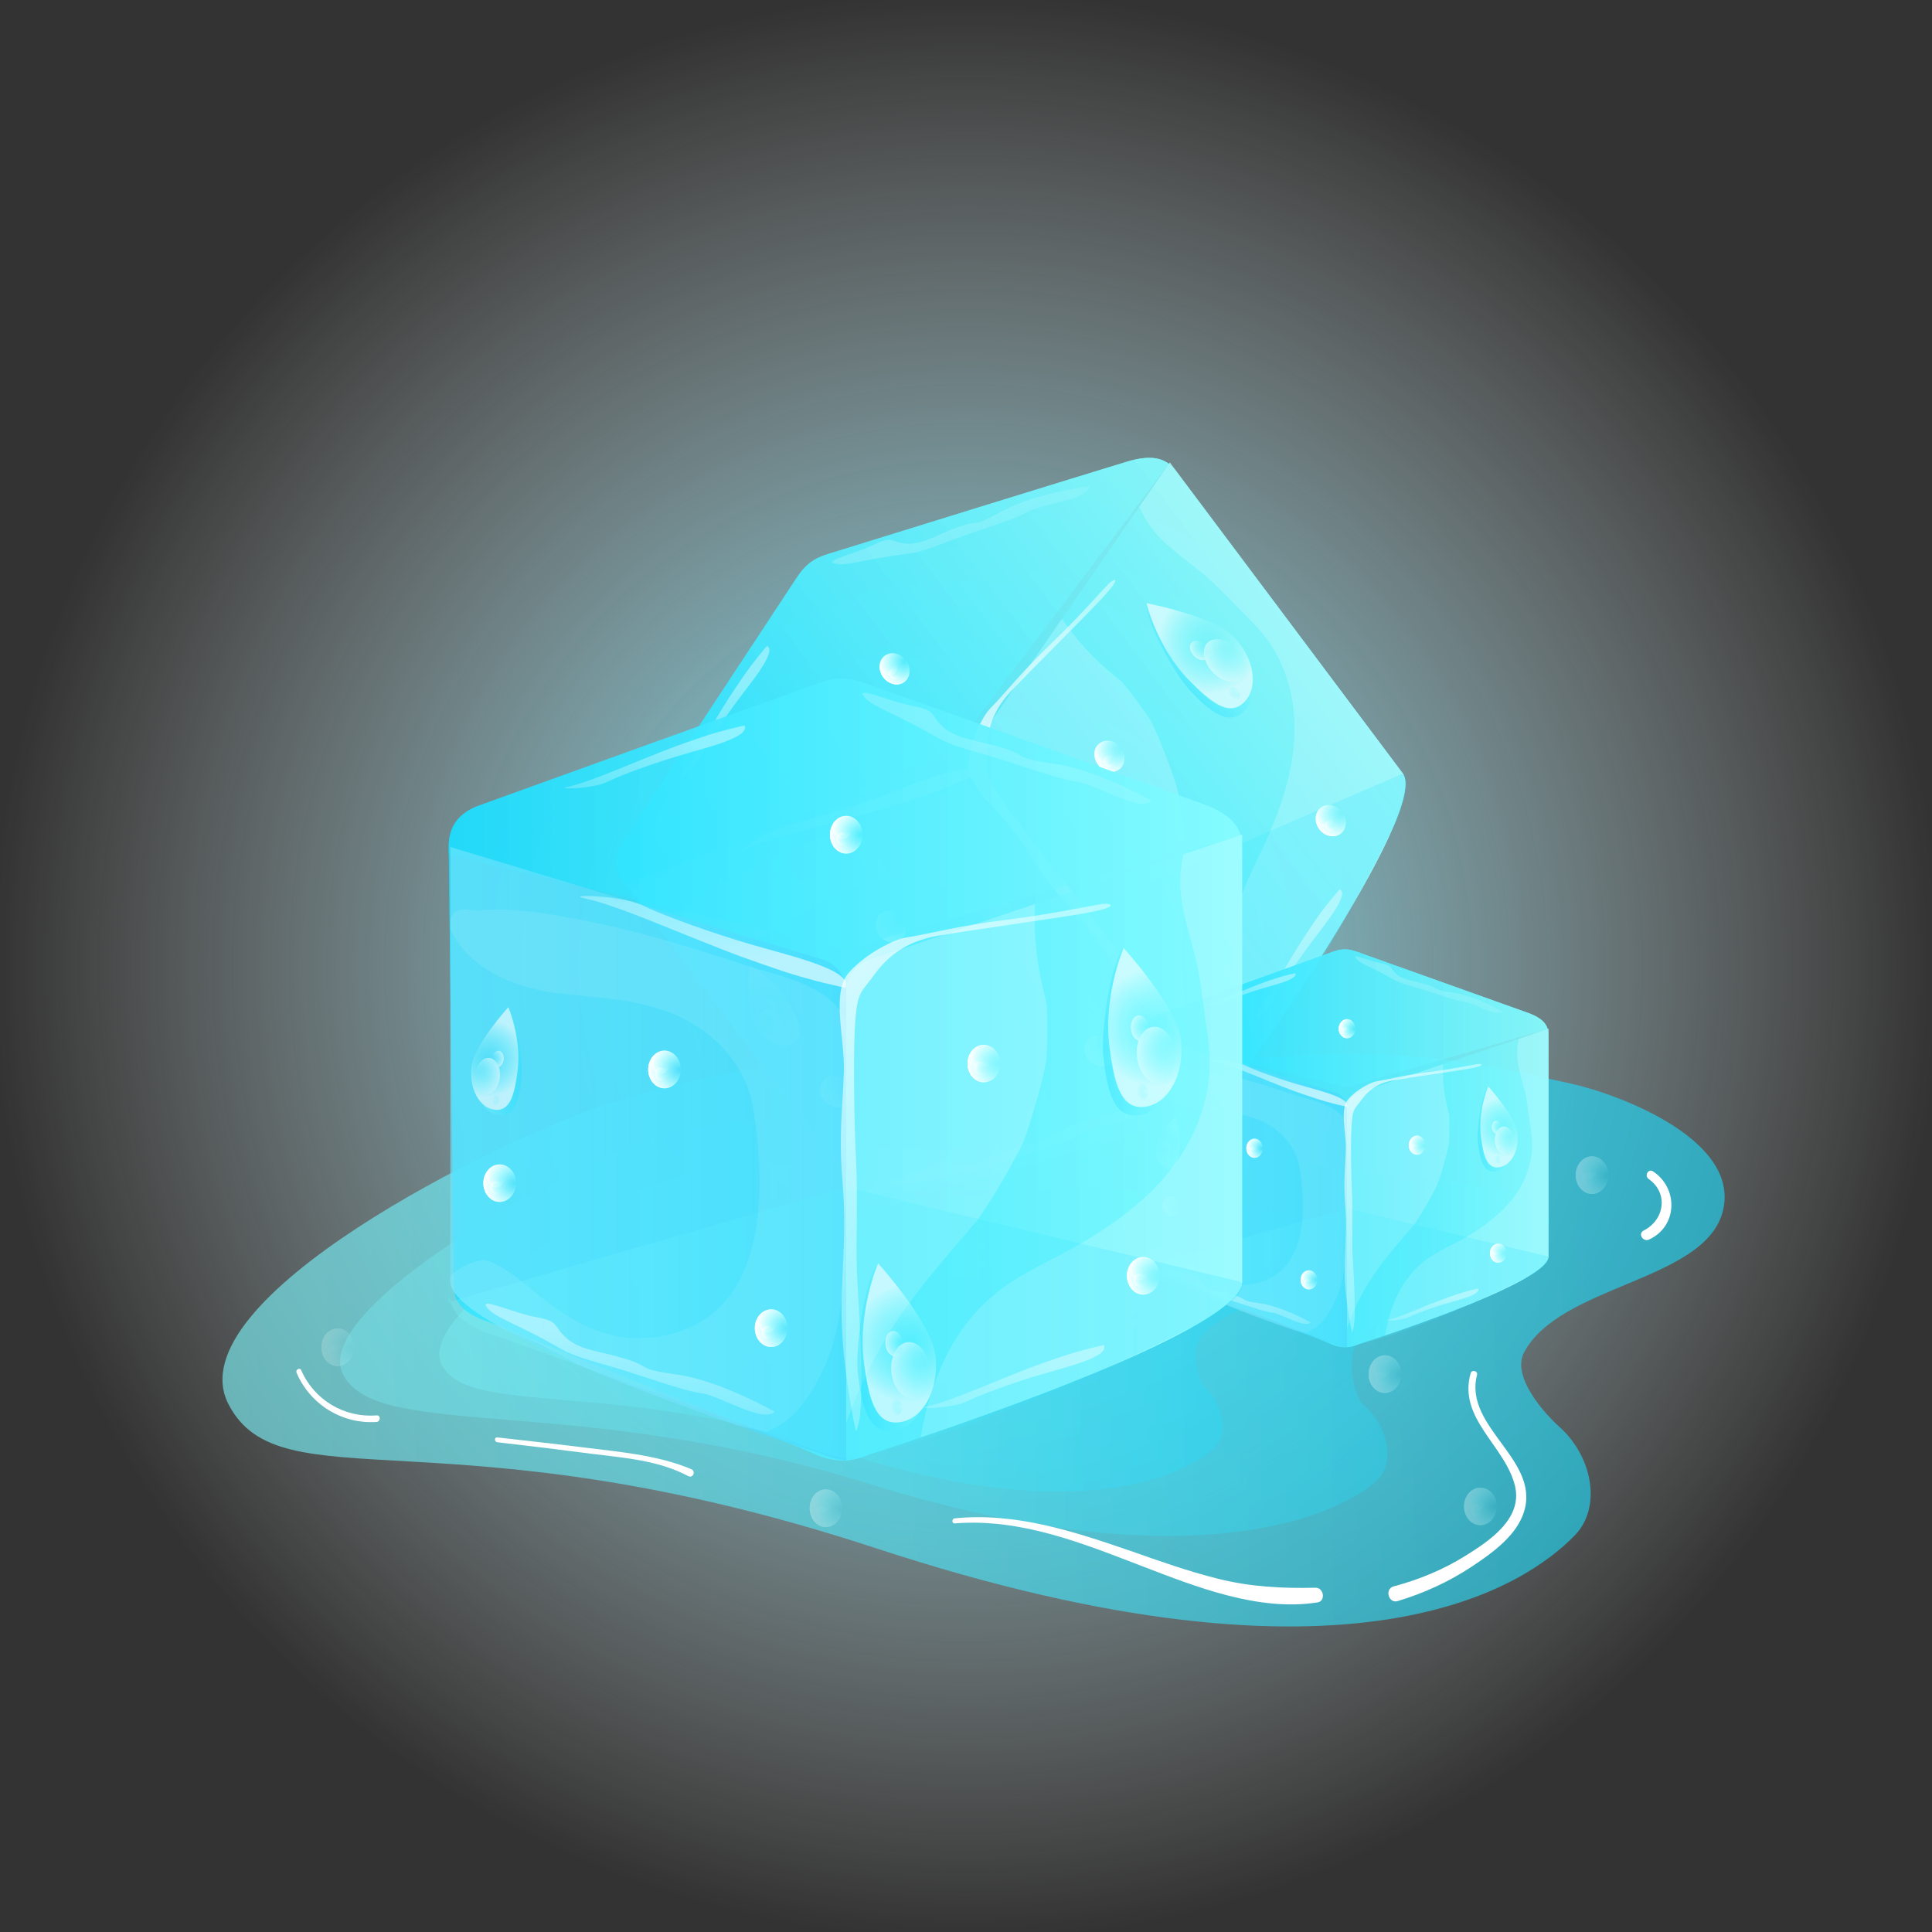 <svg width="1000" height="1000" viewBox="0 0 1000 1000" fill="none" xmlns="http://www.w3.org/2000/svg">
<rect x="0" y="0" width="1000" height="1000" fill="#333333" stroke="none"/>
<g clip-path="url(#clip0_10_8241)">
<rect width="1000" height="1000" fill="url(#paint0_radial_10_8241)"/>
<path opacity="0.6" d="M813.7 561C838.9 566.7 902.4 590.7 891.4 628.1C880.9 663.3 807.5 665.2 788.9 699.9C782.1 712.6 799.7 731.9 807.2 738.6C824.3 753.9 829.2 780.2 815.1 794.7C790.2 820.3 701.6 882.9 453.5 801.4C232.3 728.7 145.2 779.3 118.2 726.7C90.6 672.6 258.1 589.7 313.3 571.9C450.8 527.5 500.3 563.9 565.2 556.5C703.8 540.6 728.7 542 813.7 561Z" fill="url(#paint1_linear_10_8241)"/>
<path style="mix-blend-mode:multiply" opacity="0.3" d="M698.9 606.4C716.2 610.1 809.1 610.5 801.5 634.7C794.3 657.5 714.5 673.6 701.8 696.1C697.2 704.3 700.7 722.8 705.8 727.2C717.6 737.1 722.7 756.5 713 765.9C695.9 782.5 620 821 449.7 768C297.9 720.7 196.3 746 177.8 711.9C158.8 676.8 299 601.1 336.8 589.6C431.1 560.9 483.9 608.1 528.4 603.3C623.5 593.1 640.6 594 698.9 606.4Z" fill="url(#paint2_linear_10_8241)"/>
<path style="mix-blend-mode:multiply" opacity="0.3" d="M618.6 622.7C631.5 625.6 701 625.8 695.3 645C689.9 663 630.2 675.8 620.7 693.6C617.2 700.2 619.8 714.8 623.7 718.2C632.5 726.1 636.3 741.4 629 748.9C616.2 762 559.4 792.5 432.1 750.7C318.6 713.4 242.6 733.5 228.7 706.5C214.5 678.8 319.4 618.8 347.8 609.6C418.3 586.9 457.8 624.2 491.1 620.3C562.2 612.2 575 612.9 618.6 622.7Z" fill="url(#paint3_linear_10_8241)"/>
<path style="mix-blend-mode:screen" opacity="0.6" d="M583.2 239C571.4 242.5 429.6 286.4 429.1 286.6C421.8 288.8 417.3 291.5 412.2 299.3C411.9 299.7 323 434.9 322.6 435.4C314.6 448.5 322.6 456.8 325 460L443.5 614.3C449 621.6 456.5 620.9 466.6 617.6L613.2 578.8C617.4 577.7 621.9 577 625.7 575.2C631.2 572.5 635.2 568.7 638.7 562.5C638.7 562.5 740.7 419.8 726 400.2L609.1 244.3C604.4 238 598 234.5 583.2 239Z" fill="url(#paint4_linear_10_8241)"/>
<path style="mix-blend-mode:screen" opacity="0.6" d="M583.2 239C571.4 242.5 429.6 286.4 429.1 286.6C421.8 288.8 417.3 291.5 412.2 299.3C411.9 299.7 323 434.9 322.6 435.4C314.6 448.5 322.6 456.8 325 460L443.5 614.3C449 621.6 456.5 620.9 466.6 617.6L613.2 578.8C617.4 577.7 621.9 577 625.7 575.2C631.2 572.5 635.2 568.7 638.7 562.5C638.7 562.5 740.7 419.8 726 400.2L609.1 244.3C604.4 238 598 234.5 583.2 239Z" fill="url(#paint5_linear_10_8241)"/>
<path style="mix-blend-mode:screen" opacity="0.6" d="M326.2 460.3L493.7 387.8L605.5 239.4L609.1 244.3C604.4 238 598 234.5 583.2 239C571.4 242.5 429.6 286.4 429.1 286.6C421.8 288.8 417.3 291.5 412.2 299.3C411.9 299.7 323 434.9 322.6 435.4C314.6 448.5 322.6 456.8 325 460L326.2 460.3Z" fill="url(#paint6_linear_10_8241)"/>
<path opacity="0.6" d="M505.4 402.7L631.7 571.2C634.4 569 636.6 566.2 638.7 562.5C638.7 562.5 740.7 419.8 726 400.2L605.5 239.4L505.5 384.3C501.3 389.7 501.3 397.2 505.4 402.7Z" fill="url(#paint7_linear_10_8241)"/>
<path opacity="0.2" d="M613.7 522.2C610.3 497.9 612.7 473.4 614.1 448.9C613.567 435.367 612.033 421.933 609.5 408.6C605.767 396.533 601.233 384.8 595.9 373.4C591.3 366.4 586.333 359.667 581 353.2C579.467 351.933 577.9 350.633 576.3 349.3C565.7 340.7 556.9 330.9 549.7 320.2L505.5 384.3C501.3 389.7 501.3 397.2 505.4 402.7L621.6 557.7C618 546.2 615.4 534.3 613.7 522.2Z" fill="white"/>
<path opacity="0.2" d="M589.7 262.3C589.834 262.633 590 263 590.2 263.4C598.1 281.1 613.5 288.3 627 300.8C633.1 306.4 638.7 312.5 644.5 318.3C650.5 324.3 656 330.2 660.1 337.6C668.7 352.9 671.2 369.2 669.6 386.5C668.2 401.3 663.6 415.7 657.9 429.3C652.3 443 644.2 456.2 640.5 470.7C634.2 495.5 640.8 520.2 652.1 542.6C652.167 542.733 652.234 542.833 652.3 542.9C679.6 503.2 737.3 415.3 726 400.2L605.5 239.4L589.7 262.3Z" fill="white"/>
<path opacity="0.6" d="M505.4 402.7L631.7 571.2C628.8 573.1 625.5 574.5 621.3 575.5C621.3 575.5 455.8 633.3 441.1 613.7L323.9 457.4L487.7 397.6C494.1 395.2 501.3 397.2 505.4 402.7Z" fill="url(#paint8_linear_10_8241)"/>
<path opacity="0.1" d="M505.4 402.7L631.7 571.2C628.8 573.1 625.5 574.5 621.3 575.5C621.3 575.5 455.8 633.3 441.1 613.7L323.9 457.4L487.7 397.6C494.1 395.2 501.3 397.2 505.4 402.7Z" fill="#006DF4"/>
<path opacity="0.1" d="M472 616.5C483.7 613.1 495.9 610.6 507.9 609.3C508.167 609.3 508.4 609.3 508.6 609.3C534 603.2 561.8 594.9 583.4 588C587.1 586.2 590.9 584.5 594.7 582.9C594.967 582.767 595.2 582.667 595.4 582.6C596.4 580.7 597.2 578.8 598.1 576.9C599.5 573.6 599.1 575 599.7 572.1C600.2 569.8 600.6 567.3 600.8 564.8C601.2 559.4 600.5 553.8 599.6 548.4C595.3 521.4 577.1 500 561.8 478.4C559.933 475.8 558.1 473.2 556.3 470.6L514 414.2C513.467 413.933 512.933 413.633 512.4 413.3C498.1 404 474.9 416.1 460.9 420.7C434 429.7 407.2 439.7 382 452.6C371.4 458.1 360.4 464.1 351.7 472.2C348.5 475.1 341.6 476.2 343.3 483.2C343.4 483.5 344.1 484.3 344.1 484.3C344.5 484.6 345.5 486.6 346 486.8C362.8 496.2 384.6 490.7 400.4 481.8C417.8 472 433 460.5 452.9 456.5C470.7 452.9 489.9 456.8 503.3 469.6C531.3 496.4 565.3 541.5 531 577.2C516.2 592.6 497.8 595.4 477.4 594.8C468.7 594.6 462.2 593.7 453.9 595C448.9 595.8 446.8 596.4 443.6 601.5C441.3 605.1 440.1 608.5 439.7 611.8L441.1 613.7C444.6 618.3 456.2 618.7 472 616.5Z" fill="white"/>
<path style="mix-blend-mode:multiply" opacity="0.2" d="M725.4 400.7L557.8 473.2L446.1 621.6L442.5 616.7C447.2 623 453.5 626.5 468.4 622C480.1 618.5 622 574.6 622.5 574.4C629.8 572.2 633.4 568.9 639.4 561.7C679.7 514.2 723.2 424.2 723.4 423.7C728.9 408.4 728.9 404.2 726.5 401L725.4 400.7Z" fill="url(#paint9_linear_10_8241)"/>
<path opacity="0.7" d="M627.3 558.1C627.3 558.1 602.2 536.9 585.9 513.3C569.5 489.7 566.9 485.2 553.8 470.2C540.6 455.3 534.9 444.5 526 432C517.1 419.4 500.2 407.1 501.2 395.2C502.1 383.3 508.7 370.8 512.2 367.1C521.5 357.5 527.7 348.9 544 333.2C560.3 317.6 572.2 303.4 574.8 301.3C577.3 299.3 580.1 299.1 571.3 308.7C562.5 318.4 532.9 347.5 523 358.1C513.2 368.7 510.8 378.9 510.9 388.9C511 398.7 509.3 399.1 515.8 409.6C522.2 420.2 542.9 446.9 554.3 460.7C565.8 474.4 575.1 488.5 584.1 499.7C593 510.8 627.2 549.6 627.3 558.1Z" fill="url(#paint10_linear_10_8241)"/>
<path opacity="0.6" d="M504.1 401.5C504.1 401.5 490 408.1 476.6 412.5C463.1 416.9 457 418.9 436.3 424.4C415.6 430 396.1 434.9 386.5 439.5C376.9 444.1 398.6 428.4 409 426.5C419.4 424.6 441.8 417.6 458.9 411.2C476 404.7 502.3 393 504.1 401.5Z" fill="url(#paint11_linear_10_8241)"/>
<path d="M438.2 560.6C435.4 556.9 430.5 555.8 427.3 558.2C424 560.7 423.7 565.6 426.5 569.4C429.3 573.1 434.2 574.2 437.4 571.7C440.7 569.3 441 564.3 438.2 560.6Z" fill="url(#paint12_radial_10_8241)"/>
<path d="M438.2 560.6C435.4 556.9 430.5 555.8 427.3 558.2C424 560.7 423.7 565.6 426.5 569.4C429.3 573.1 434.2 574.2 437.4 571.7C440.7 569.3 441 564.3 438.2 560.6Z" fill="url(#paint13_radial_10_8241)"/>
<path d="M432.5 561.5C431 559.5 428.3 558.9 426.5 560.2C424.7 561.6 424.5 564.3 426.1 566.4C427.6 568.4 430.3 569 432.1 567.7C433.9 566.3 434.1 563.6 432.5 561.5Z" fill="url(#paint14_radial_10_8241)"/>
<path d="M434.1 566.2C433.1 564.9 431.5 564.6 430.4 565.4C429.3 566.2 429.2 567.9 430.1 569.2C431 570.4 432.7 570.8 433.8 570C434.9 569.1 435 567.5 434.1 566.2Z" fill="url(#paint15_radial_10_8241)"/>
<path d="M466.8 475.3C464 471.5 459.2 470.5 455.9 472.9C452.7 475.3 452.3 480.3 455.1 484.1C457.9 487.8 462.8 488.9 466 486.4C469.3 484 469.6 479 466.8 475.3Z" fill="url(#paint16_radial_10_8241)"/>
<path d="M466.8 475.3C464 471.5 459.2 470.5 455.9 472.9C452.7 475.3 452.3 480.3 455.1 484.1C457.9 487.8 462.8 488.9 466 486.4C469.3 484 469.6 479 466.8 475.3Z" fill="url(#paint17_radial_10_8241)"/>
<path d="M461.2 476.2C459.6 474.1 456.9 473.6 455.1 474.9C453.3 476.2 453.1 479 454.7 481.1C456.2 483.1 458.9 483.7 460.7 482.4C462.5 481 462.7 478.3 461.2 476.2Z" fill="url(#paint18_radial_10_8241)"/>
<path d="M462.7 480.9C461.8 479.6 460.1 479.2 459 480.1C457.9 480.9 457.8 482.6 458.7 483.8C459.7 485.1 461.3 485.5 462.4 484.6C463.5 483.8 463.7 482.1 462.7 480.9Z" fill="url(#paint19_radial_10_8241)"/>
<path d="M580.1 387C577.3 383.3 572.4 382.3 569.2 384.7C565.9 387.1 565.6 392.1 568.4 395.8C571.2 399.6 576.1 400.6 579.3 398.2C582.6 395.8 582.9 390.8 580.1 387Z" fill="url(#paint20_radial_10_8241)"/>
<path d="M580.1 387C577.3 383.3 572.4 382.3 569.2 384.7C565.9 387.1 565.6 392.1 568.4 395.8C571.2 399.6 576.1 400.6 579.3 398.2C582.6 395.8 582.9 390.8 580.1 387Z" fill="url(#paint21_radial_10_8241)"/>
<path d="M574.4 388C572.9 385.9 570.2 385.3 568.4 386.7C566.6 388 566.4 390.8 568 392.8C569.5 394.9 572.2 395.5 574 394.1C575.8 392.8 576 390 574.4 388Z" fill="url(#paint22_radial_10_8241)"/>
<path d="M576 392.6C575 391.4 573.4 391 572.3 391.8C571.2 392.7 571.1 394.4 572 395.6C572.9 396.9 574.6 397.3 575.7 396.4C576.8 395.6 576.9 393.9 576 392.6Z" fill="url(#paint23_radial_10_8241)"/>
<path d="M694.7 420.4C691.9 416.6 687 415.6 683.7 418C680.5 420.4 680.1 425.4 682.9 429.2C685.7 432.9 690.6 434 693.9 431.5C697.1 429.1 697.5 424.1 694.7 420.4Z" fill="url(#paint24_radial_10_8241)"/>
<path d="M694.7 420.4C691.9 416.6 687 415.6 683.7 418C680.5 420.4 680.1 425.4 682.9 429.2C685.7 432.9 690.6 434 693.9 431.5C697.1 429.1 697.5 424.1 694.7 420.4Z" fill="url(#paint25_radial_10_8241)"/>
<path d="M689 421.3C687.4 419.2 684.7 418.7 683 420C681.2 421.3 681 424.1 682.5 426.2C684.1 428.2 686.8 428.8 688.5 427.5C690.3 426.1 690.5 423.4 689 421.3Z" fill="url(#paint26_radial_10_8241)"/>
<path d="M690.5 426C689.6 424.7 687.9 424.4 686.8 425.2C685.7 426 685.6 427.7 686.6 429C687.5 430.2 689.2 430.6 690.3 429.8C691.4 428.9 691.5 427.2 690.5 426Z" fill="url(#paint27_radial_10_8241)"/>
<path d="M575 539.5C572.2 535.8 567.3 534.7 564 537.1C560.8 539.6 560.4 544.6 563.2 548.3C566 552 570.9 553.1 574.2 550.7C577.4 548.2 577.8 543.2 575 539.5Z" fill="url(#paint28_radial_10_8241)"/>
<path d="M575 539.5C572.2 535.8 567.3 534.7 564 537.1C560.8 539.6 560.4 544.6 563.2 548.3C566 552 570.9 553.1 574.2 550.7C577.4 548.2 577.8 543.2 575 539.5Z" fill="url(#paint29_radial_10_8241)"/>
<path d="M569.3 540.4C567.7 538.4 565 537.8 563.3 539.1C561.5 540.5 561.3 543.2 562.8 545.3C564.4 547.4 567.1 547.9 568.8 546.6C570.6 545.3 570.8 542.5 569.3 540.4Z" fill="url(#paint30_radial_10_8241)"/>
<path d="M570.8 545.1C569.9 543.8 568.2 543.5 567.1 544.3C566 545.1 565.9 546.8 566.9 548.1C567.8 549.4 569.5 549.7 570.6 548.9C571.7 548.1 571.8 546.4 570.8 545.1Z" fill="url(#paint31_radial_10_8241)"/>
<path d="M468.9 341.8C466.1 338.1 461.2 337 458 339.4C454.7 341.9 454.4 346.9 457.2 350.6C460 354.3 464.9 355.4 468.1 353C471.3 350.5 471.7 345.5 468.9 341.8Z" fill="url(#paint32_radial_10_8241)"/>
<path d="M468.9 341.8C466.1 338.1 461.2 337 458 339.4C454.7 341.9 454.4 346.9 457.2 350.6C460 354.3 464.9 355.4 468.1 353C471.3 350.5 471.7 345.5 468.9 341.8Z" fill="url(#paint33_radial_10_8241)"/>
<path d="M463.2 342.7C461.7 340.7 459 340.1 457.2 341.4C455.4 342.8 455.2 345.5 456.7 347.6C458.3 349.6 461 350.2 462.8 348.9C464.6 347.5 464.8 344.8 463.2 342.7Z" fill="url(#paint34_radial_10_8241)"/>
<path d="M464.8 347.4C463.8 346.1 462.2 345.8 461.1 346.6C460 347.4 459.8 349.1 460.8 350.4C461.7 351.6 463.4 352 464.5 351.2C465.6 350.4 465.7 348.7 464.8 347.4Z" fill="url(#paint35_radial_10_8241)"/>
<path opacity="0.4" d="M592.9 573.1C592.9 573.1 564.6 576.7 547.8 586C531 595.3 536.8 590 525.3 594.1C513.9 598.2 506.8 603.3 498.4 602.8C490.1 602.3 491.6 598.3 481.8 603.2C471.9 608.1 456.2 611.3 460.8 612.9C465.3 614.6 472 612.2 487.3 609.7C502.6 607.2 501.6 608.7 517.7 602.5C533.8 596.2 553.5 590.7 561 586.4C568.6 582 591.6 580.6 592.9 573.1Z" fill="url(#paint36_linear_10_8241)"/>
<path opacity="0.2" d="M563.8 251.7C563.8 251.7 535.5 255.3 518.7 264.6C501.9 273.9 507.6 268.6 496.2 272.7C484.7 276.8 477.6 281.9 469.3 281.4C461 280.9 462.5 276.9 452.6 281.8C442.8 286.7 427.1 289.9 431.6 291.5C436.2 293.2 442.9 290.8 458.2 288.3C473.5 285.8 472.4 287.3 488.6 281.1C504.7 274.8 524.3 269.3 531.9 265C539.5 260.6 562.5 259.2 563.8 251.7Z" fill="url(#paint37_linear_10_8241)"/>
<path opacity="0.4" d="M693.4 460.3C693.4 460.3 686.4 468.2 681 476.1C675.6 484.1 673.1 487.7 665.7 500.1C658.2 512.6 651.3 524.4 646.5 529.8C641.6 535.2 656 524 659.2 517.6C662.4 511.1 671.2 497.9 678.6 488C686 478 698.6 463.1 693.4 460.3Z" fill="url(#paint38_linear_10_8241)"/>
<path opacity="0.4" d="M397 334.3C397 334.3 390.1 342.2 384.7 350.2C379.3 358.1 376.8 361.7 369.3 374.2C361.8 386.6 355 398.4 350.1 403.8C345.3 409.2 359.6 398.1 362.9 391.6C366.1 385.2 374.8 371.9 382.2 362C389.6 352.1 402.2 337.1 397 334.3Z" fill="url(#paint39_linear_10_8241)"/>
<g opacity="0.6">
<path opacity="0.6" d="M410.9 539.8C416.9 536.3 413.8 528.8 408.8 520.2C405.7 515.1 391.3 501.1 388 499.3C392.5 499.5 407.7 514.4 411.7 521.1C416.8 529.6 419.8 537.1 413.8 540.7C411 542.4 407.4 542.4 403.9 540.9C406.4 541.4 408.8 541.1 410.9 539.8Z" fill="url(#paint40_linear_10_8241)"/>
<path d="M390.9 530.9C395.9 539.4 404.9 543.4 410.9 539.8C416.9 536.3 413.5 528.9 408.8 520.2C401.6 507.1 388 499.3 388 499.3C388 499.3 385.8 522.4 390.9 530.9Z" fill="url(#paint41_radial_10_8241)"/>
<path d="M394.3 532.7C396.6 536.6 400.6 538.5 403.3 536.9C405.9 535.3 406.2 530.9 403.9 527C401.6 523.1 397.5 521.2 394.9 522.8C392.2 524.3 391.9 528.8 394.3 532.7Z" fill="url(#paint42_radial_10_8241)"/>
<path d="M396.1 522C397.1 523.8 399 524.6 400.2 523.9C401.4 523.2 401.5 521.2 400.4 519.4C399.4 517.7 397.6 516.8 396.4 517.6C395.2 518.3 395 520.3 396.1 522Z" fill="url(#paint43_radial_10_8241)"/>
<path d="M407.4 536.8C408.1 537.9 409.2 538.5 410 538C410.7 537.5 410.8 536.3 410.1 535.2C409.5 534.1 408.3 533.5 407.6 534C406.8 534.4 406.7 535.7 407.4 536.8Z" fill="url(#paint44_radial_10_8241)"/>
</g>
<g opacity="0.6">
<path opacity="0.6" d="M643.6 363.8C635.7 371.1 625.9 363.3 615.5 352.1C609.1 345.2 594.6 317.9 593.4 312.2C591.8 318.9 607.3 348 615.5 356.9C625.9 368.1 635.7 375.9 643.6 368.5C647.4 365 648.9 359.7 648.3 353.9C647.9 357.8 646.4 361.2 643.6 363.8Z" fill="url(#paint45_linear_10_8241)"/>
<path d="M639.1 330.1C649.5 341.3 651.5 356.4 643.6 363.8C635.7 371.1 626.3 362.9 615.5 352.1C599.1 335.7 593.4 312.2 593.4 312.2C593.4 312.2 628.6 318.9 639.1 330.1Z" fill="url(#paint46_radial_10_8241)"/>
<path d="M640.2 335.9C645 341.1 646.1 347.9 642.6 351.2C639.1 354.4 632.3 352.9 627.6 347.8C622.8 342.6 621.7 335.8 625.2 332.5C628.7 329.3 635.5 330.8 640.2 335.9Z" fill="url(#paint47_radial_10_8241)"/>
<path d="M623.6 334C625.8 336.4 626.3 339.4 624.7 340.9C623.1 342.4 620.1 341.7 617.9 339.4C615.7 337 615.3 334 616.9 332.5C618.4 331 621.5 331.7 623.6 334Z" fill="url(#paint48_radial_10_8241)"/>
<path d="M640.7 357.2C642 358.7 642.3 360.7 641.3 361.6C640.3 362.5 638.4 362.1 637 360.6C635.7 359.2 635.4 357.2 636.4 356.3C637.4 355.3 639.3 355.8 640.7 357.2Z" fill="url(#paint49_radial_10_8241)"/>
</g>
<path style="mix-blend-mode:screen" opacity="0.6" d="M791.3 524.4C784.5 522 702.5 492.7 702.3 492.6C698 491.1 695 490.8 689.9 492.6C689.6 492.7 600.4 524.9 600 525C591.7 528.3 592.5 535 592.5 537.3L593.8 651.3C593.8 656.7 597.6 659 603.5 661L685.9 694.4C688.2 695.3 690.6 696.6 693 697C696.5 697.7 699.7 697.3 703.6 695.6C703.6 695.6 801.5 664.6 801.5 650.3V536C801.5 531.4 799.8 527.6 791.3 524.4Z" fill="url(#paint50_linear_10_8241)"/>
<path style="mix-blend-mode:screen" opacity="0.6" d="M791.3 524.4C784.5 522 702.5 492.7 702.3 492.6C698 491.1 695 490.8 689.9 492.6C689.6 492.7 600.4 524.9 600 525C591.7 528.3 592.5 535 592.5 537.3L593.8 651.3C593.8 656.7 597.6 659 603.5 661L685.9 694.4C688.2 695.3 690.6 696.6 693 697C696.5 697.7 699.7 697.3 703.6 695.6C703.6 695.6 801.5 664.6 801.5 650.3V536C801.5 531.4 799.8 527.6 791.3 524.4Z" fill="url(#paint51_linear_10_8241)"/>
<path style="mix-blend-mode:screen" opacity="0.6" d="M592.9 537.9L697 562.8L801.5 532.5V536C801.5 531.4 799.8 527.6 791.3 524.4C784.5 522 702.5 492.7 702.3 492.6C698 491.1 695 490.8 689.9 492.6C689.6 492.7 600.4 524.9 600 525C591.7 528.3 592.5 535 592.5 537.3L592.9 537.9Z" fill="url(#paint52_linear_10_8241)"/>
<path opacity="0.6" d="M697.2 573.9V697.3C699.3 697.2 701.3 696.6 703.6 695.6C703.6 695.6 801.5 664.6 801.5 650.3V532.5L703.7 565.3C699.9 566.4 697.2 569.9 697.2 573.9Z" fill="url(#paint53_linear_10_8241)"/>
<path opacity="0.2" d="M706 668C713 655.4 722.7 644.7 732 633.8C736.466 627.2 740.466 620.333 744 613.2C746.466 606.267 748.466 599.167 750 591.9C750.266 587.033 750.3 582.133 750.1 577.2C749.833 576.067 749.566 574.933 749.3 573.8C747.3 566 746.6 558.3 747 550.8L703.7 565.3C699.9 566.4 697.2 569.9 697.2 573.9V687.4C699.6 680.7 702.5 674.2 706 668Z" fill="white"/>
<path opacity="0.2" d="M786.1 537.7C786.033 537.9 785.967 538.1 785.9 538.3C783.5 549.4 788.1 558.2 790.1 568.9C790.9 573.6 791.4 578.4 792.1 583.2C792.9 588.1 793.3 592.8 792.7 597.7C791.3 607.9 786.8 616.5 779.9 624C774.1 630.4 766.8 635.6 759.4 640C751.9 644.4 743.5 647.7 736.7 653.2C725 662.7 719.4 676.6 716.9 691C716.9 691.133 716.866 691.233 716.8 691.3C743.6 682.2 801.5 661.3 801.5 650.3V532.5L786.1 537.7Z" fill="white"/>
<path opacity="0.6" d="M697.2 573.9V697.3C695.2 697.2 693.1 696.6 690.9 695.6C690.9 695.6 592.9 664.6 592.9 650.3V535.7L690.7 565.3C694.6 566.4 697.2 569.9 697.2 573.9Z" fill="url(#paint54_linear_10_8241)"/>
<path opacity="0.1" d="M697.2 573.9V697.3C695.2 697.2 693.1 696.6 690.9 695.6C690.9 695.6 592.9 664.6 592.9 650.3V535.7L690.7 565.3C694.6 566.4 697.2 569.9 697.2 573.9Z" fill="#006DF4"/>
<path opacity="0.1" d="M606.4 662.4C613.1 664.9 619.7 668 625.8 671.7C625.933 671.767 626.033 671.833 626.1 671.9C640.2 677.9 656.1 683.8 668.7 688.2C671.1 688.7 673.4 689.2 675.8 689.8C675.933 689.8 676.067 689.833 676.2 689.9C677.3 689.3 678.4 688.7 679.4 688.1C681.3 687.1 680.6 687.6 681.9 686.5C683 685.5 684 684.5 685 683.4C687.1 681 688.7 678.2 690.2 675.3C697.6 661.1 696.7 644.7 697.1 629.2C697.1 627.333 697.133 625.467 697.2 623.6V582.3C697.067 581.967 696.933 581.633 696.8 581.3C693.4 571.9 678.2 569.4 670 566.7C654.3 561.4 638.2 556.7 621.8 553.9C614.9 552.7 607.7 551.7 600.7 552.4C598.2 552.7 594.6 550.7 592.9 554.6C592.8 554.8 592.9 555.4 592.9 555.4C593 555.7 592.8 557 592.9 557.3C597.5 567.6 609.7 572.7 620.2 574.1C631.8 575.6 642.9 575.5 653.7 580.6C663.3 585.2 670.9 593.8 672.7 604.5C676.4 626.9 676.5 660 647.9 664.7C635.6 666.8 625.9 661.6 616.6 654.1C612.6 651 609.9 648.3 605.5 646C602.8 644.6 601.7 644.1 598.4 645.4C596.1 646.2 594.3 647.4 592.9 648.8V650.3C592.9 653.6 598.2 657.8 606.4 662.4Z" fill="white"/>
<path style="mix-blend-mode:multiply" opacity="0.2" d="M801.1 650.3L697 625.4L592.5 655.7V652.1C592.5 656.7 594.3 660.6 602.8 663.7C609.5 666.2 691.5 695.5 691.8 695.6C696 697.1 698.8 696.8 704.2 695.6C739.8 687.4 791.8 660.5 792.1 660.3C800 655.1 801.5 653.2 801.5 650.8L801.1 650.3Z" fill="url(#paint55_linear_10_8241)"/>
<path opacity="0.7" d="M699.8 689.6C699.8 689.6 695.4 670.8 696.1 654C696.7 637.2 697.1 634.2 696.2 622.5C695.3 610.9 696.4 603.8 696.6 594.8C696.8 585.8 693.3 574.1 697.9 568.9C702.5 563.6 710 560 712.9 559.6C720.7 558.3 726.6 556.5 739.7 554.9C752.9 553.2 763.5 550.8 765.4 550.7C767.3 550.6 768.7 551.6 761.2 553C753.6 554.4 729.5 557.7 721.2 559.2C712.8 560.6 708.1 564.6 704.7 569.3C701.3 574 700.3 573.5 699.7 580.8C699 588 699.3 607.8 699.8 618.2C700.3 628.7 699.8 638.6 700 647C700.3 655.4 702.7 685.6 699.8 689.6Z" fill="url(#paint56_linear_10_8241)"/>
<path opacity="0.6" d="M697 572.8C697 572.8 688.1 571 680.3 568.3C672.4 565.7 668.8 564.5 657.2 559.8C645.6 555.1 634.7 550.5 628.5 549.3C622.4 548.1 638.1 548.4 643.7 551.1C649.2 553.9 662.2 558.5 672.5 561.5C682.7 564.5 699.2 568.2 697 572.8Z" fill="url(#paint57_linear_10_8241)"/>
<path d="M610.2 624.3C610.2 621.6 608.3 619.3 605.9 619.3C603.6 619.3 601.6 621.6 601.6 624.3C601.6 627 603.6 629.2 605.9 629.2C608.3 629.2 610.2 627 610.2 624.3Z" fill="url(#paint58_radial_10_8241)"/>
<path d="M610.2 624.3C610.2 621.6 608.3 619.3 605.9 619.3C603.6 619.3 601.6 621.6 601.6 624.3C601.6 627 603.6 629.2 605.9 629.2C608.3 629.2 610.2 627 610.2 624.3Z" fill="url(#paint59_radial_10_8241)"/>
<path d="M607.2 622.7C607.2 621.2 606.2 620 604.9 620C603.6 620 602.5 621.2 602.5 622.7C602.5 624.2 603.6 625.5 604.9 625.5C606.2 625.5 607.2 624.2 607.2 622.7Z" fill="url(#paint60_radial_10_8241)"/>
<path d="M606.299 625.5C606.299 624.5 605.699 623.8 604.899 623.8C604.099 623.8 603.399 624.5 603.399 625.5C603.399 626.4 604.099 627.1 604.899 627.1C605.699 627.1 606.299 626.4 606.299 625.5Z" fill="url(#paint61_radial_10_8241)"/>
<path d="M653.6 594.3C653.6 591.6 651.7 589.4 649.4 589.4C647 589.4 645.1 591.6 645.1 594.3C645.1 597.1 647 599.3 649.4 599.3C651.7 599.3 653.6 597.1 653.6 594.3Z" fill="url(#paint62_radial_10_8241)"/>
<path d="M653.6 594.3C653.6 591.6 651.7 589.4 649.4 589.4C647 589.4 645.1 591.6 645.1 594.3C645.1 597.1 647 599.3 649.4 599.3C651.7 599.3 653.6 597.1 653.6 594.3Z" fill="url(#paint63_radial_10_8241)"/>
<path d="M650.699 592.8C650.699 591.3 649.599 590.1 648.299 590.1C646.999 590.1 645.899 591.3 645.899 592.8C645.899 594.3 646.999 595.5 648.299 595.5C649.599 595.5 650.699 594.3 650.699 592.8Z" fill="url(#paint64_radial_10_8241)"/>
<path d="M649.7 595.5C649.7 594.6 649.1 593.8 648.3 593.8C647.5 593.8 646.8 594.6 646.8 595.5C646.8 596.4 647.5 597.2 648.3 597.2C649.1 597.2 649.7 596.4 649.7 595.5Z" fill="url(#paint65_radial_10_8241)"/>
<path d="M737.8 592.8C737.8 590.1 735.8 587.8 733.5 587.8C731.1 587.8 729.2 590.1 729.2 592.8C729.2 595.5 731.1 597.7 733.5 597.7C735.8 597.7 737.8 595.5 737.8 592.8Z" fill="url(#paint66_radial_10_8241)"/>
<path d="M737.8 592.8C737.8 590.1 735.8 587.8 733.5 587.8C731.1 587.8 729.2 590.1 729.2 592.8C729.2 595.5 731.1 597.7 733.5 597.7C735.8 597.7 737.8 595.5 737.8 592.8Z" fill="url(#paint67_radial_10_8241)"/>
<path d="M734.799 591.2C734.799 589.7 733.7 588.5 732.4 588.5C731.1 588.5 730 589.7 730 591.2C730 592.7 731.1 594 732.4 594C733.7 594 734.799 592.7 734.799 591.2Z" fill="url(#paint68_radial_10_8241)"/>
<path d="M733.9 594C733.9 593 733.2 592.3 732.4 592.3C731.6 592.3 730.9 593 730.9 594C730.9 594.9 731.6 595.6 732.4 595.6C733.2 595.6 733.9 594.9 733.9 594Z" fill="url(#paint69_radial_10_8241)"/>
<path d="M779.8 648.7C779.8 646 777.9 643.7 775.5 643.7C773.1 643.7 771.2 646 771.2 648.7C771.2 651.4 773.1 653.6 775.5 653.6C777.9 653.6 779.8 651.4 779.8 648.7Z" fill="url(#paint70_radial_10_8241)"/>
<path d="M779.8 648.7C779.8 646 777.9 643.7 775.5 643.7C773.1 643.7 771.2 646 771.2 648.7C771.2 651.4 773.1 653.6 775.5 653.6C777.9 653.6 779.8 651.4 779.8 648.7Z" fill="url(#paint71_radial_10_8241)"/>
<path d="M776.799 647.1C776.799 645.6 775.7 644.4 774.4 644.4C773.1 644.4 772 645.6 772 647.1C772 648.6 773.1 649.9 774.4 649.9C775.7 649.9 776.799 648.6 776.799 647.1Z" fill="url(#paint72_radial_10_8241)"/>
<path d="M775.9 649.9C775.9 648.9 775.2 648.2 774.4 648.2C773.6 648.2 773 648.9 773 649.9C773 650.8 773.6 651.5 774.4 651.5C775.2 651.5 775.9 650.8 775.9 649.9Z" fill="url(#paint73_radial_10_8241)"/>
<path d="M681.8 662.5C681.8 659.7 679.8 657.5 677.5 657.5C675.1 657.5 673.2 659.7 673.2 662.5C673.2 665.2 675.1 667.4 677.5 667.4C679.8 667.4 681.8 665.2 681.8 662.5Z" fill="url(#paint74_radial_10_8241)"/>
<path d="M681.8 662.5C681.8 659.7 679.8 657.5 677.5 657.5C675.1 657.5 673.2 659.7 673.2 662.5C673.2 665.2 675.1 667.4 677.5 667.4C679.8 667.4 681.8 665.2 681.8 662.5Z" fill="url(#paint75_radial_10_8241)"/>
<path d="M678.799 660.9C678.799 659.4 677.7 658.2 676.4 658.2C675.1 658.2 674 659.4 674 660.9C674 662.4 675.1 663.7 676.4 663.7C677.7 663.7 678.799 662.4 678.799 660.9Z" fill="url(#paint76_radial_10_8241)"/>
<path d="M677.9 663.7C677.9 662.7 677.2 662 676.4 662C675.6 662 674.9 662.7 674.9 663.7C674.9 664.6 675.6 665.3 676.4 665.3C677.2 665.3 677.9 664.6 677.9 663.7Z" fill="url(#paint77_radial_10_8241)"/>
<path d="M701.5 532.5C701.5 529.7 699.6 527.5 697.2 527.5C694.9 527.5 692.9 529.7 692.9 532.5C692.9 535.2 694.9 537.4 697.2 537.4C699.6 537.4 701.5 535.2 701.5 532.5Z" fill="url(#paint78_radial_10_8241)"/>
<path d="M701.5 532.5C701.5 529.7 699.6 527.5 697.2 527.5C694.9 527.5 692.9 529.7 692.9 532.5C692.9 535.2 694.9 537.4 697.2 537.4C699.6 537.4 701.5 535.2 701.5 532.5Z" fill="url(#paint79_radial_10_8241)"/>
<path d="M698.5 530.9C698.5 529.4 697.5 528.2 696.2 528.2C694.9 528.2 693.8 529.4 693.8 530.9C693.8 532.4 694.9 533.7 696.2 533.7C697.5 533.7 698.5 532.4 698.5 530.9Z" fill="url(#paint80_radial_10_8241)"/>
<path d="M697.6 533.7C697.6 532.7 697 532 696.2 532C695.4 532 694.7 532.7 694.7 533.7C694.7 534.6 695.4 535.3 696.2 535.3C697 535.3 697.6 534.6 697.6 533.7Z" fill="url(#paint81_radial_10_8241)"/>
<path opacity="0.4" d="M678.4 684.5C678.4 684.5 663.9 676.3 652.7 674.7C641.6 673.2 646.1 672.7 639.3 670.6C632.5 668.5 627.4 668.4 623.6 665.2C619.9 662.1 622 660.8 615.7 659.6C609.3 658.4 600.9 654.4 602.4 656.8C603.9 659.1 607.9 660.4 616 664.6C624 668.8 623 669.1 632.8 671.9C642.6 674.6 653.7 678.9 658.8 679.5C663.8 680.2 675.1 687.6 678.4 684.5Z" fill="url(#paint82_linear_10_8241)"/>
<path opacity="0.2" d="M777.7 523.6C777.7 523.6 763.2 515.3 752 513.8C740.9 512.2 745.4 511.8 738.6 509.7C731.8 507.6 726.7 507.4 722.9 504.3C719.2 501.1 721.3 499.8 715 498.6C708.6 497.5 700.2 493.4 701.7 495.8C703.3 498.2 707.2 499.5 715.3 503.7C723.4 507.9 722.3 508.2 732.1 510.9C741.9 513.6 753 518 758.1 518.6C763.1 519.2 774.4 526.6 777.7 523.6Z" fill="url(#paint83_linear_10_8241)"/>
<path opacity="0.4" d="M765.1 666.9C765.1 666.9 759.1 668.2 753.8 670C748.4 671.9 746 672.7 738.1 675.9C730.2 679.1 722.9 682.2 718.7 683.1C714.6 683.9 725.2 683.7 729 681.8C732.7 679.9 741.5 676.8 748.5 674.7C755.4 672.7 766.6 670.1 765.1 666.9Z" fill="url(#paint84_linear_10_8241)"/>
<path opacity="0.4" d="M670.4 503.7C670.4 503.7 664.4 505 659.1 506.8C653.8 508.6 651.3 509.5 643.5 512.7C635.6 515.9 628.2 519 624 519.8C619.9 520.7 630.5 520.5 634.3 518.6C638.1 516.7 646.8 513.5 653.8 511.5C660.7 509.4 671.9 506.9 670.4 503.7Z" fill="url(#paint85_linear_10_8241)"/>
<g opacity="0.6">
<path opacity="0.6" d="M604.7 605C608.8 605.4 610 600.8 610.6 595C611 591.5 609.1 579.9 608.2 577.9C610.2 579.6 612.2 591.9 611.7 596.5C611.1 602.2 609.9 606.8 605.8 606.4C603.8 606.2 602.2 604.9 601.1 603C602.1 604.1 603.3 604.8 604.7 605Z" fill="url(#paint86_linear_10_8241)"/>
<path d="M598.5 593.7C597.9 599.5 600.6 604.5 604.7 605C608.8 605.4 609.8 600.8 610.6 595C611.8 586.3 608.2 577.9 608.2 577.9C608.2 577.9 599.1 588 598.5 593.7Z" fill="url(#paint87_radial_10_8241)"/>
<path d="M599.4 595.8C599.1 598.4 600.4 600.7 602.2 600.9C604 601.1 605.7 599.1 606 596.5C606.2 593.8 605 591.5 603.2 591.3C601.4 591.1 599.7 593.1 599.4 595.8Z" fill="url(#paint88_radial_10_8241)"/>
<path d="M604 591.4C603.9 592.6 604.5 593.6 605.3 593.7C606.1 593.8 606.8 592.9 607 591.7C607.1 590.5 606.5 589.5 605.7 589.4C604.9 589.3 604.2 590.2 604 591.4Z" fill="url(#paint89_radial_10_8241)"/>
<path d="M604.1 602.3C604.1 603.1 604.4 603.7 604.9 603.8C605.4 603.8 605.9 603.3 606 602.5C606.1 601.8 605.7 601.1 605.2 601C604.7 601 604.2 601.6 604.1 602.3Z" fill="url(#paint90_radial_10_8241)"/>
</g>
<g opacity="0.6">
<path opacity="0.6" d="M775.7 604.2C769.4 604.9 767.6 597.7 766.6 588.8C766.1 583.4 768.9 565.5 770.3 562.3C767.2 564.9 764.2 584 765 591.1C765.9 600 767.8 607.1 774.1 606.4C777.1 606.1 779.7 604.1 781.4 601.2C779.8 602.9 777.9 604 775.7 604.2Z" fill="url(#paint91_linear_10_8241)"/>
<path d="M785.4 586.8C786.4 595.7 782 603.5 775.7 604.2C769.4 604.9 767.9 597.7 766.6 588.8C764.7 575.4 770.3 562.3 770.3 562.3C770.3 562.3 784.5 577.9 785.4 586.8Z" fill="url(#paint92_radial_10_8241)"/>
<path d="M783.9 590C784.4 594.1 782.5 597.6 779.7 597.9C776.9 598.2 774.3 595.1 773.8 591C773.4 586.9 775.3 583.4 778.1 583.1C780.9 582.8 783.5 585.9 783.9 590Z" fill="url(#paint93_radial_10_8241)"/>
<path d="M776.8 583.2C777 585.1 776.1 586.7 774.9 586.8C773.6 587 772.4 585.6 772.2 583.7C772.1 581.9 772.9 580.3 774.2 580.1C775.4 580 776.6 581.4 776.8 583.2Z" fill="url(#paint94_radial_10_8241)"/>
<path d="M776.6 600.1C776.8 601.3 776.2 602.3 775.4 602.4C774.6 602.5 773.9 601.6 773.8 600.4C773.6 599.2 774.2 598.2 775 598.1C775.8 598.1 776.5 598.9 776.6 600.1Z" fill="url(#paint95_radial_10_8241)"/>
</g>
<path style="mix-blend-mode:screen" opacity="0.6" d="M622.7 416.2C609.5 411.3 448.4 353.8 447.9 353.7C439.6 350.7 433.7 350.1 423.5 353.7C423 353.8 247.7 417 247 417.3C230.6 423.8 232.3 436.9 232.3 441.6L234.9 665.5C234.9 676 242.3 680.6 253.9 684.6L415.8 750C420.3 751.9 424.9 754.4 429.8 755.3C436.6 756.7 442.9 755.9 450.5 752.6C450.5 752.6 642.9 691.6 642.9 663.4V439C642.9 430 639.5 422.3 622.7 416.2Z" fill="url(#paint96_linear_10_8241)"/>
<path style="mix-blend-mode:screen" opacity="0.6" d="M622.7 416.2C609.5 411.3 448.4 353.8 447.9 353.7C439.6 350.7 433.7 350.1 423.5 353.7C423 353.8 247.7 417 247 417.3C230.6 423.8 232.3 436.9 232.3 441.6L234.9 665.5C234.9 676 242.3 680.6 253.9 684.6L415.8 750C420.3 751.9 424.9 754.4 429.8 755.3C436.6 756.7 442.9 755.9 450.5 752.6C450.5 752.6 642.9 691.6 642.9 663.4V439C642.9 430 639.5 422.3 622.7 416.2Z" fill="url(#paint97_linear_10_8241)"/>
<path style="mix-blend-mode:screen" opacity="0.6" d="M233.1 442.7L437.6 491.5L642.9 432V439C642.9 430 639.5 422.3 622.7 416.2C609.5 411.3 448.4 353.8 447.9 353.7C439.6 350.7 433.7 350.1 423.5 353.7C423 353.8 247.7 417 247 417.3C230.6 423.8 232.3 436.9 232.3 441.6L233.1 442.7Z" fill="url(#paint98_linear_10_8241)"/>
<path opacity="0.6" d="M438 513.3V755.9C442 755.6 446 754.6 450.5 752.6C450.5 752.6 642.9 691.6 642.9 663.4V432L450.8 496.5C443.2 498.6 438 505.5 438 513.3Z" fill="url(#paint99_linear_10_8241)"/>
<path opacity="0.2" d="M455.3 698.2C468.9 673.5 488.1 652.6 506.3 631C515.1 618.133 522.967 604.7 529.9 590.7C534.7 577 538.7 563 541.6 548.8C542.2 539.2 542.267 529.6 541.8 520C541.333 517.733 540.8 515.467 540.2 513.2C536.4 497.9 535 482.8 535.8 467.9L450.8 496.5C443.2 498.6 438 505.5 438 513.3V736.4C442.7 723.3 448.4 710.5 455.3 698.2Z" fill="white"/>
<path opacity="0.2" d="M612.6 442.2C612.533 442.6 612.433 443.033 612.3 443.5C607.4 465.3 616.6 482.6 620.4 503.5C622.1 512.8 623.1 522.3 624.5 531.7C625.9 541.3 626.8 550.5 625.5 560.2C622.8 580.2 613.9 597 600.5 611.9C589 624.5 574.7 634.6 560.2 643.2C545.5 651.9 528.9 658.5 515.6 669.3C492.6 687.8 481.6 715.1 476.6 743.5C476.6 743.7 476.567 743.867 476.5 744C529.1 726.2 642.9 685.1 642.9 663.4V432L612.6 442.2Z" fill="white"/>
<path opacity="0.6" d="M438 513.3V755.9C434 755.6 430 754.6 425.5 752.6C425.5 752.6 233.1 691.6 233.1 663.4V438.4L425.2 496.5C432.8 498.6 438 505.5 438 513.3Z" fill="url(#paint100_linear_10_8241)"/>
<path opacity="0.1" d="M438 513.3V755.9C434 755.6 430 754.6 425.5 752.6C425.5 752.6 233.1 691.6 233.1 663.4V438.4L425.2 496.5C432.8 498.6 438 505.5 438 513.3Z" fill="#006DF4"/>
<path opacity="0.1" d="M259.5 687.3C272.8 692.2 285.7 698.3 297.6 705.5C297.867 705.633 298.1 705.767 298.3 705.9C325.9 717.8 357.3 729.3 382 737.9C386.6 738.9 391.3 739.8 395.9 741C396.167 741.067 396.467 741.133 396.8 741.2C398.9 740.2 401 739 403.1 737.9C406.7 735.8 405.4 736.7 407.9 734.6C410 732.8 412.1 730.7 413.9 728.6C418 723.8 421.3 718.3 424.2 712.7C438.8 684.8 436.9 652.5 437.7 622C437.833 618.333 437.933 614.7 438 611.1V529.9C437.733 529.233 437.467 528.567 437.2 527.9C430.4 509.5 400.7 504.6 384.6 499.2C353.6 488.9 322 479.6 289.8 474.1C276.3 471.8 262 469.8 248.4 471.2C243.5 471.7 236.4 467.9 233.1 475.6C232.9 475.9 233.1 477.1 233.1 477.1C233.3 477.7 232.8 480.2 233.1 480.8C242 501 266 511.1 286.6 513.8C309.4 516.7 331.4 516.6 352.5 526.6C371.4 535.6 386.3 552.5 389.8 573.5C397.1 617.6 397.3 682.5 341.1 691.8C316.8 695.8 297.9 685.7 279.5 671C271.7 664.8 266.4 659.5 257.7 655C252.6 652.2 250.2 651.3 243.8 653.8C239.2 655.5 235.7 657.9 233.1 660.6V663.4C233.1 670 243.5 678.3 259.5 687.3Z" fill="white"/>
<path style="mix-blend-mode:multiply" opacity="0.2" d="M642 663.4L437.6 614.5L232.2 674V667.1C232.2 676.1 235.7 683.7 252.4 689.9C265.7 694.7 426.8 752.2 427.3 752.4C435.6 755.4 441.2 754.8 451.6 752.4C521.6 736.4 623.8 683.6 624.3 683.2C639.9 672.9 642.9 669.1 642.9 664.5L642 663.4Z" fill="url(#paint101_linear_10_8241)"/>
<path opacity="0.7" d="M443 740.7C443 740.7 434.5 703.9 435.7 670.8C437 637.8 437.7 631.9 435.9 609C434.1 586.1 436.3 572.2 436.8 554.5C437.2 536.8 430.2 513.8 439.3 503.5C448.4 493.2 463.1 486.2 468.8 485.3C484 482.8 495.7 479.2 521.5 476C547.3 472.8 568.1 467.9 571.9 467.8C575.7 467.7 578.4 469.5 563.6 472.3C548.9 475.1 501.4 481.5 485.1 484.4C468.7 487.4 459.4 495.1 452.6 504.4C446 513.6 444.1 512.7 442.8 526.9C441.5 541.1 442 580 443.1 600.5C444.1 621.1 443 640.5 443.5 657C444.1 673.5 448.8 732.8 443 740.7Z" fill="url(#paint102_linear_10_8241)"/>
<path opacity="0.6" d="M437.6 511.3C437.6 511.3 420.1 507.7 404.7 502.5C389.2 497.2 382.2 494.9 359.4 485.7C336.5 476.5 315.1 467.5 303 465.1C291 462.7 321.9 463.3 332.8 468.7C343.7 474.1 369.1 483.1 389.3 489C409.5 494.9 441.9 502.2 437.6 511.3Z" fill="url(#paint103_linear_10_8241)"/>
<path d="M267.1 612.4C267.1 607 263.3 602.7 258.6 602.7C254 602.7 250.2 607 250.2 612.4C250.2 617.8 254 622.1 258.6 622.1C263.3 622.1 267.1 617.8 267.1 612.4Z" fill="url(#paint104_radial_10_8241)"/>
<path d="M267.1 612.4C267.1 607 263.3 602.7 258.6 602.7C254 602.7 250.2 607 250.2 612.4C250.2 617.8 254 622.1 258.6 622.1C263.3 622.1 267.1 617.8 267.1 612.4Z" fill="url(#paint105_radial_10_8241)"/>
<path d="M261.2 609.3C261.2 606.4 259.1 604 256.5 604C254 604 251.9 606.4 251.9 609.3C251.9 612.3 254 614.7 256.5 614.7C259.1 614.7 261.2 612.3 261.2 609.3Z" fill="url(#paint106_radial_10_8241)"/>
<path d="M259.4 614.7C259.4 612.9 258.1 611.4 256.5 611.4C255 611.4 253.7 612.9 253.7 614.7C253.7 616.5 255 618 256.5 618C258.1 618 259.4 616.5 259.4 614.7Z" fill="url(#paint107_radial_10_8241)"/>
<path d="M352.4 553.6C352.4 548.2 348.6 543.8 343.9 543.8C339.3 543.8 335.5 548.2 335.5 553.6C335.5 558.9 339.3 563.3 343.9 563.3C348.6 563.3 352.4 558.9 352.4 553.6Z" fill="url(#paint108_radial_10_8241)"/>
<path d="M352.4 553.6C352.4 548.2 348.6 543.8 343.9 543.8C339.3 543.8 335.5 548.2 335.5 553.6C335.5 558.9 339.3 563.3 343.9 563.3C348.6 563.3 352.4 558.9 352.4 553.6Z" fill="url(#paint109_radial_10_8241)"/>
<path d="M346.5 550.5C346.5 547.5 344.4 545.1 341.8 545.1C339.3 545.1 337.2 547.5 337.2 550.5C337.2 553.5 339.3 555.9 341.8 555.9C344.4 555.9 346.5 553.5 346.5 550.5Z" fill="url(#paint110_radial_10_8241)"/>
<path d="M344.7 555.9C344.7 554.1 343.4 552.6 341.8 552.6C340.3 552.6 339 554.1 339 555.9C339 557.7 340.3 559.2 341.8 559.2C343.4 559.2 344.7 557.7 344.7 555.9Z" fill="url(#paint111_radial_10_8241)"/>
<path d="M517.7 550.5C517.7 545.1 513.9 540.8 509.2 540.8C504.5 540.8 500.8 545.1 500.8 550.5C500.8 555.9 504.5 560.2 509.2 560.2C513.9 560.2 517.7 555.9 517.7 550.5Z" fill="url(#paint112_radial_10_8241)"/>
<path d="M517.7 550.5C517.7 545.1 513.9 540.8 509.2 540.8C504.5 540.8 500.8 545.1 500.8 550.5C500.8 555.9 504.5 560.2 509.2 560.2C513.9 560.2 517.7 555.9 517.7 550.5Z" fill="url(#paint113_radial_10_8241)"/>
<path d="M511.8 547.5C511.8 544.5 509.7 542.1 507.1 542.1C504.5 542.1 502.5 544.5 502.5 547.5C502.5 550.4 504.5 552.8 507.1 552.8C509.7 552.8 511.8 550.4 511.8 547.5Z" fill="url(#paint114_radial_10_8241)"/>
<path d="M510 552.8C510 551 508.7 549.5 507.1 549.5C505.5 549.5 504.3 551 504.3 552.8C504.3 554.6 505.5 556.1 507.1 556.1C508.7 556.1 510 554.6 510 552.8Z" fill="url(#paint115_radial_10_8241)"/>
<path d="M600.2 660.3C600.2 655 596.4 650.6 591.7 650.6C587.1 650.6 583.3 655 583.3 660.3C583.3 665.7 587.1 670.1 591.7 670.1C596.4 670.1 600.2 665.7 600.2 660.3Z" fill="url(#paint116_radial_10_8241)"/>
<path d="M600.2 660.3C600.2 655 596.4 650.6 591.7 650.6C587.1 650.6 583.3 655 583.3 660.3C583.3 665.7 587.1 670.1 591.7 670.1C596.4 670.1 600.2 665.7 600.2 660.3Z" fill="url(#paint117_radial_10_8241)"/>
<path d="M594.3 657.3C594.3 654.3 592.2 651.9 589.6 651.9C587.1 651.9 585 654.3 585 657.3C585 660.2 587.1 662.6 589.6 662.6C592.2 662.6 594.3 660.2 594.3 657.3Z" fill="url(#paint118_radial_10_8241)"/>
<path d="M592.5 662.6C592.5 660.8 591.2 659.3 589.6 659.3C588.1 659.3 586.8 660.8 586.8 662.6C586.8 664.5 588.1 665.9 589.6 665.9C591.2 665.9 592.5 664.5 592.5 662.6Z" fill="url(#paint119_radial_10_8241)"/>
<path d="M407.6 687.4C407.6 682.1 403.9 677.7 399.2 677.7C394.5 677.7 390.7 682.1 390.7 687.4C390.7 692.8 394.5 697.2 399.2 697.2C403.9 697.2 407.6 692.8 407.6 687.4Z" fill="url(#paint120_radial_10_8241)"/>
<path d="M407.6 687.4C407.6 682.1 403.9 677.7 399.2 677.7C394.5 677.7 390.7 682.1 390.7 687.4C390.7 692.8 394.5 697.2 399.2 697.2C403.9 697.2 407.6 692.8 407.6 687.4Z" fill="url(#paint121_radial_10_8241)"/>
<path d="M401.8 684.4C401.8 681.4 399.7 679 397.1 679C394.5 679 392.4 681.4 392.4 684.4C392.4 687.3 394.5 689.7 397.1 689.7C399.7 689.7 401.8 687.3 401.8 684.4Z" fill="url(#paint122_radial_10_8241)"/>
<path d="M400 689.7C400 687.9 398.7 686.4 397.1 686.4C395.5 686.4 394.2 687.9 394.2 689.7C394.2 691.6 395.5 693 397.1 693C398.7 693 400 691.6 400 689.7Z" fill="url(#paint123_radial_10_8241)"/>
<path d="M446.4 432C446.5 426.7 442.7 422.3 438 422.3C433.3 422.3 429.6 426.7 429.6 432C429.6 437.4 433.3 441.8 438 441.8C442.7 441.8 446.5 437.4 446.5 432H446.4Z" fill="url(#paint124_radial_10_8241)"/>
<path d="M446.4 432C446.5 426.7 442.7 422.3 438 422.3C433.3 422.3 429.6 426.7 429.6 432C429.6 437.4 433.3 441.8 438 441.8C442.7 441.8 446.5 437.4 446.5 432H446.4Z" fill="url(#paint125_radial_10_8241)"/>
<path d="M440.6 429C440.6 426 438.5 423.6 435.9 423.6C433.3 423.6 431.2 426 431.2 429C431.2 431.9 433.3 434.3 435.9 434.3C438.5 434.3 440.6 431.9 440.6 429Z" fill="url(#paint126_radial_10_8241)"/>
<path d="M438.8 434.3C438.8 432.5 437.5 431 435.9 431C434.3 431 433 432.5 433 434.3C433 436.2 434.3 437.6 435.9 437.6C437.5 437.6 438.8 436.2 438.8 434.3Z" fill="url(#paint127_radial_10_8241)"/>
<path opacity="0.4" d="M401 730.7C401 730.7 372.5 714.5 350.5 711.5C328.6 708.4 337.5 707.6 324.2 703.5C310.8 699.3 300.8 699.1 293.4 692.8C286.1 686.6 290.2 684 277.8 681.8C265.3 679.5 248.7 671.5 251.7 676.2C254.7 680.9 262.6 683.4 278.4 691.6C294.2 699.9 292.2 700.5 311.4 705.9C330.6 711.2 352.5 719.7 362.4 721C372.4 722.2 394.6 736.8 401 730.7Z" fill="url(#paint128_linear_10_8241)"/>
<path opacity="0.2" d="M596.1 414.5C596.1 414.5 567.6 398.3 545.6 395.3C523.7 392.2 532.6 391.4 519.3 387.2C505.9 383.1 495.9 382.8 488.5 376.6C481.2 370.4 485.3 367.8 472.9 365.5C460.4 363.2 443.8 355.3 446.8 360C449.8 364.6 457.7 367.1 473.5 375.4C489.3 383.6 487.3 384.3 506.5 389.6C525.7 395 547.6 403.5 557.5 404.7C567.5 406 589.7 420.6 596.1 414.5Z" fill="url(#paint129_linear_10_8241)"/>
<path opacity="0.4" d="M571.4 696.2C571.4 696.2 559.6 698.7 549.1 702.3C538.6 705.9 533.9 707.5 518.4 713.8C502.9 720.1 488.4 726.2 480.2 727.9C472 729.5 493 729.1 500.4 725.4C507.8 721.7 525 715.5 538.7 711.5C552.3 707.4 574.3 702.4 571.4 696.2Z" fill="url(#paint130_linear_10_8241)"/>
<path opacity="0.4" d="M385.4 375.5C385.4 375.5 373.5 378 363.1 381.6C352.6 385.2 347.9 386.8 332.4 393.1C316.9 399.4 302.4 405.5 294.2 407.2C286 408.8 306.9 408.4 314.3 404.7C321.7 401 339 394.8 352.7 390.8C366.3 386.7 388.2 381.7 385.4 375.5Z" fill="url(#paint131_linear_10_8241)"/>
<g opacity="0.6">
<path opacity="0.6" d="M256.201 574.4C264.201 575.3 266.601 566.2 267.801 554.9C268.501 548 265.001 525.2 263.101 521.3C267.101 524.6 270.901 548.8 269.901 557.7C268.701 569.1 266.401 578.1 258.401 577.3C254.501 576.9 251.301 574.3 249.101 570.6C251.001 572.7 253.501 574.1 256.201 574.4Z" fill="url(#paint132_linear_10_8241)"/>
<path d="M244 552.4C242.8 563.7 248.3 573.6 256.2 574.4C264.2 575.3 266.2 566.2 267.8 554.9C270.2 537.8 263.1 521.3 263.1 521.3C263.1 521.3 245.2 541 244 552.4Z" fill="url(#paint133_radial_10_8241)"/>
<path d="M245.8 556.3C245.3 561.5 247.7 566.1 251.3 566.4C254.8 566.8 258.1 562.9 258.7 557.7C259.2 552.5 256.8 548 253.3 547.6C249.7 547.2 246.4 551.2 245.8 556.3Z" fill="url(#paint134_radial_10_8241)"/>
<path d="M254.9 547.8C254.6 550.1 255.7 552.2 257.3 552.4C258.9 552.5 260.4 550.8 260.7 548.4C260.9 546.1 259.8 544 258.2 543.9C256.6 543.7 255.1 545.5 254.9 547.8Z" fill="url(#paint135_radial_10_8241)"/>
<path d="M255.1 569.2C255 570.7 255.6 572 256.7 572.1C257.7 572.2 258.6 571.1 258.8 569.6C258.9 568.1 258.2 566.8 257.2 566.7C256.2 566.6 255.3 567.7 255.1 569.2Z" fill="url(#paint136_radial_10_8241)"/>
</g>
<g opacity="0.6">
<path opacity="0.6" d="M592.3 572.9C579.9 574.2 576.3 560.3 574.4 542.7C573.2 532 578.8 496.8 581.6 490.7C575.5 495.8 569.6 533.3 571.1 547.1C573 564.7 576.6 578.7 589 577.3C594.9 576.7 600 572.8 603.4 567C600.3 570.3 596.5 572.5 592.3 572.9Z" fill="url(#paint137_linear_10_8241)"/>
<path d="M611.3 538.8C613.1 556.3 604.6 571.6 592.3 572.9C579.9 574.2 576.9 560.2 574.4 542.7C570.6 516.3 581.6 490.7 581.6 490.7C581.6 490.7 609.4 521.2 611.3 538.8Z" fill="url(#paint138_radial_10_8241)"/>
<path d="M608.4 545C609.2 553 605.5 560 600 560.6C594.5 561.2 589.4 555.1 588.5 547.1C587.6 539 591.4 532 596.9 531.5C602.4 530.9 607.5 536.9 608.4 545Z" fill="url(#paint139_radial_10_8241)"/>
<path d="M594.401 531.7C594.801 535.4 593.101 538.5 590.601 538.8C588.101 539 585.801 536.3 585.401 532.7C585.001 529.1 586.701 525.9 589.201 525.6C591.701 525.4 594.001 528.1 594.401 531.7Z" fill="url(#paint140_radial_10_8241)"/>
<path d="M594 564.9C594.3 567.2 593.2 569.2 591.6 569.3C590.1 569.5 588.6 567.8 588.3 565.5C588.1 563.2 589.2 561.2 590.7 561C592.3 560.9 593.8 562.6 594 564.9Z" fill="url(#paint141_radial_10_8241)"/>
</g>
<g opacity="0.3">
<path d="M435.9 780.7C435.9 775.3 432.2 770.9 427.5 770.9C422.8 770.9 419.1 775.3 419.1 780.7C419.1 786 422.8 790.4 427.5 790.4C432.2 790.4 435.9 786 435.9 780.7Z" fill="url(#paint142_radial_10_8241)"/>
<path d="M435.9 780.7C435.9 775.3 432.2 770.9 427.5 770.9C422.8 770.9 419.1 775.3 419.1 780.7C419.1 786 422.8 790.4 427.5 790.4C432.2 790.4 435.9 786 435.9 780.7Z" fill="url(#paint143_radial_10_8241)"/>
<path d="M430.1 777.6C430.1 774.6 428 772.2 425.4 772.2C422.8 772.2 420.7 774.6 420.7 777.6C420.7 780.6 422.8 783 425.4 783C428 783 430.1 780.6 430.1 777.6Z" fill="url(#paint144_radial_10_8241)"/>
<path d="M428.3 783C428.3 781.2 427 779.7 425.4 779.7C423.8 779.7 422.5 781.2 422.5 783C422.5 784.8 423.8 786.3 425.4 786.3C427 786.3 428.3 784.8 428.3 783Z" fill="url(#paint145_radial_10_8241)"/>
</g>
<g opacity="0.3">
<path d="M725.3 711.3C725.3 705.9 721.5 701.5 716.8 701.5C712.2 701.5 708.4 705.9 708.4 711.3C708.4 716.6 712.2 721 716.8 721C721.5 721 725.3 716.6 725.3 711.3Z" fill="url(#paint146_radial_10_8241)"/>
<path d="M725.3 711.3C725.3 705.9 721.5 701.5 716.8 701.5C712.2 701.5 708.4 705.9 708.4 711.3C708.4 716.6 712.2 721 716.8 721C721.5 721 725.3 716.6 725.3 711.3Z" fill="url(#paint147_radial_10_8241)"/>
<path d="M719.4 708.2C719.4 705.2 717.3 702.8 714.7 702.8C712.2 702.8 710.1 705.2 710.1 708.2C710.1 711.2 712.2 713.6 714.7 713.6C717.3 713.6 719.4 711.2 719.4 708.2Z" fill="url(#paint148_radial_10_8241)"/>
<path d="M717.6 713.6C717.6 711.8 716.3 710.3 714.7 710.3C713.2 710.3 711.9 711.8 711.9 713.6C711.9 715.4 713.2 716.9 714.7 716.9C716.3 716.9 717.6 715.4 717.6 713.6Z" fill="url(#paint149_radial_10_8241)"/>
</g>
<g opacity="0.3">
<path d="M774.7 779.7C774.7 774.3 770.9 770 766.2 770C761.6 770 757.8 774.3 757.8 779.7C757.8 785.1 761.6 789.4 766.2 789.4C770.9 789.4 774.7 785.1 774.7 779.7Z" fill="url(#paint150_radial_10_8241)"/>
<path d="M774.7 779.7C774.7 774.3 770.9 770 766.2 770C761.6 770 757.8 774.3 757.8 779.7C757.8 785.1 761.6 789.4 766.2 789.4C770.9 789.4 774.7 785.1 774.7 779.7Z" fill="url(#paint151_radial_10_8241)"/>
<path d="M768.8 776.6C768.8 773.7 766.7 771.3 764.1 771.3C761.6 771.3 759.5 773.7 759.5 776.6C759.5 779.6 761.6 782 764.1 782C766.7 782 768.8 779.6 768.8 776.6Z" fill="url(#paint152_radial_10_8241)"/>
<path d="M767 782C767 780.2 765.7 778.7 764.1 778.7C762.6 778.7 761.3 780.2 761.3 782C761.3 783.8 762.6 785.3 764.1 785.3C765.7 785.3 767 783.8 767 782Z" fill="url(#paint153_radial_10_8241)"/>
</g>
<g opacity="0.3">
<path d="M832.5 608.2C832.5 602.9 828.7 598.5 824 598.5C819.4 598.5 815.6 602.9 815.6 608.2C815.6 613.6 819.4 618 824 618C828.7 618 832.5 613.6 832.5 608.2Z" fill="url(#paint154_radial_10_8241)"/>
<path d="M832.5 608.2C832.5 602.9 828.7 598.5 824 598.5C819.4 598.5 815.6 602.9 815.6 608.2C815.6 613.6 819.4 618 824 618C828.7 618 832.5 613.6 832.5 608.2Z" fill="url(#paint155_radial_10_8241)"/>
<path d="M826.6 605.2C826.6 602.2 824.5 599.8 821.9 599.8C819.4 599.8 817.3 602.2 817.3 605.2C817.3 608.1 819.4 610.5 821.9 610.5C824.5 610.5 826.6 608.1 826.6 605.2Z" fill="url(#paint156_radial_10_8241)"/>
<path d="M824.8 610.5C824.8 608.7 823.5 607.2 821.9 607.2C820.4 607.2 819.1 608.7 819.1 610.5C819.1 612.4 820.4 613.8 821.9 613.8C823.5 613.8 824.8 612.4 824.8 610.5Z" fill="url(#paint157_radial_10_8241)"/>
</g>
<g opacity="0.6">
<path opacity="0.6" d="M465.2 736.2C452.8 737.5 449.2 723.5 447.3 706C446.2 695.3 451.7 660.1 454.5 653.9C448.4 659 442.5 696.6 444 710.4C445.9 727.9 449.5 741.9 461.9 740.6C467.8 740 472.9 736.1 476.3 730.3C473.2 733.6 469.4 735.7 465.2 736.2Z" fill="url(#paint158_linear_10_8241)"/>
<path d="M484.2 702C486.1 719.6 477.6 734.9 465.2 736.2C452.8 737.5 449.8 723.4 447.3 706C443.5 679.6 454.5 653.9 454.5 653.9C454.5 653.9 482.3 684.5 484.2 702Z" fill="url(#paint159_radial_10_8241)"/>
<path d="M481.3 708.2C482.1 716.3 478.4 723.3 472.9 723.8C467.4 724.4 462.3 718.4 461.4 710.3C460.6 702.3 464.3 695.3 469.8 694.7C475.3 694.1 480.4 700.2 481.3 708.2Z" fill="url(#paint160_radial_10_8241)"/>
<path d="M467.3 695C467.7 698.6 466 701.8 463.5 702C461 702.3 458.7 699.6 458.3 695.9C457.9 692.3 459.6 689.2 462.1 688.9C464.6 688.6 466.9 691.4 467.3 695Z" fill="url(#paint161_radial_10_8241)"/>
<path d="M466.9 728.1C467.2 730.4 466.1 732.4 464.5 732.6C463 732.8 461.5 731 461.3 728.7C461 726.4 462.1 724.5 463.7 724.3C465.2 724.1 466.7 725.8 466.9 728.1Z" fill="url(#paint162_radial_10_8241)"/>
</g>
<g style="mix-blend-mode:soft-light">
<path d="M761.2 710.8C754.5 734.4 779.3 748.4 784.2 769.3C788.1 786.3 770.7 797.7 758.3 805.4C746.9 812.5 734.5 817.6 721.4 821.1C716.5 822.4 718.7 830.2 723.5 828.7C737 824.6 749.8 818.8 761.6 811C771.4 804.5 783.2 796.2 787.9 785C799.8 756.5 757.3 739.6 764.5 711.7C765.1 709.6 761.8 708.7 761.2 710.8Z" fill="white"/>
</g>
<g style="mix-blend-mode:soft-light">
<path d="M853.3 610.2C863.7 617.5 861.6 631.4 850.8 636.9C847.6 638.5 850.4 643 853.5 641.6C868.4 634.8 868.8 615 855.6 606.3C853.2 604.7 851 608.5 853.3 610.2Z" fill="white"/>
</g>
<g style="mix-blend-mode:soft-light">
<path d="M494.2 788.5C528.4 785.8 560.1 798.7 591.3 810.7C619.2 821.4 651.4 834.2 682 829.4C686.3 828.7 685.2 821.7 680.9 821.8C663.5 822.2 647.3 821.4 630.2 817.1C615 813.3 600.1 808 585.3 802.8C555.9 792.7 525.7 782.7 494.2 785.9C492.6 786 492.5 788.6 494.2 788.5Z" fill="white"/>
</g>
<g style="mix-blend-mode:soft-light">
<path d="M257.4 746.5C273.734 748.367 290.067 750.367 306.4 752.5C323.4 754.6 340.9 755.9 356.2 764C358.7 765.3 360.4 761.5 357.7 760.4C343.1 754.3 327.7 752.3 312.1 750.4C293.9 748.133 275.667 746 257.4 744C255.8 743.8 255.8 746.3 257.4 746.5Z" fill="white"/>
</g>
<g opacity="0.2">
<path d="M183.2 697.4C183.2 692 179.5 687.6 174.8 687.6C170.1 687.6 166.4 692 166.4 697.4C166.4 702.7 170.1 707.1 174.8 707.1C179.5 707.1 183.2 702.7 183.2 697.4Z" fill="url(#paint163_radial_10_8241)"/>
<path d="M183.2 697.4C183.2 692 179.5 687.6 174.8 687.6C170.1 687.6 166.4 692 166.4 697.4C166.4 702.7 170.1 707.1 174.8 707.1C179.5 707.1 183.2 702.7 183.2 697.4Z" fill="url(#paint164_radial_10_8241)"/>
<path d="M177.4 694.3C177.4 691.3 175.3 688.9 172.7 688.9C170.1 688.9 168 691.3 168 694.3C168 697.3 170.1 699.7 172.7 699.7C175.3 699.7 177.4 697.3 177.4 694.3Z" fill="url(#paint165_radial_10_8241)"/>
<path d="M175.6 699.7C175.6 697.8 174.3 696.4 172.7 696.4C171.1 696.4 169.8 697.8 169.8 699.7C169.8 701.5 171.1 703 172.7 703C174.3 703 175.6 701.5 175.6 699.7Z" fill="url(#paint166_radial_10_8241)"/>
</g>
<g style="mix-blend-mode:soft-light">
<path d="M153.5 710.5C160.5 727 177.1 737.2 194.9 736C197.1 735.8 197.1 732.4 194.9 732.6C178.1 733.9 162.6 724.6 155.9 709.2C155.2 707.6 152.8 709 153.5 710.5Z" fill="white"/>
</g>
</g>
<defs>
<radialGradient id="paint0_radial_10_8241" cx="0" cy="0" r="1" gradientUnits="userSpaceOnUse" gradientTransform="translate(500 500) rotate(90) scale(500)">
<stop stop-color="#6FE3F7"/>
<stop offset="1" stop-color="white" stop-opacity="0"/>
</radialGradient>
<linearGradient id="paint1_linear_10_8241" x1="828.5" y1="542.8" x2="52.5" y2="556.1" gradientUnits="userSpaceOnUse">
<stop offset="0.002" stop-color="#1CDEFF"/>
<stop offset="1" stop-color="#87FCFF"/>
</linearGradient>
<linearGradient id="paint2_linear_10_8241" x1="750.2" y1="574.9" x2="125.5" y2="584.4" gradientUnits="userSpaceOnUse">
<stop offset="0.002" stop-color="#1CDEFF"/>
<stop offset="1" stop-color="#87FCFF"/>
</linearGradient>
<linearGradient id="paint3_linear_10_8241" x1="657" y1="597.7" x2="189.7" y2="605.7" gradientUnits="userSpaceOnUse">
<stop offset="0.002" stop-color="#1CDEFF"/>
<stop offset="1" stop-color="#87FCFF"/>
</linearGradient>
<linearGradient id="paint4_linear_10_8241" x1="277.9" y1="397.2" x2="563.4" y2="183.3" gradientUnits="userSpaceOnUse">
<stop offset="0.002" stop-color="#1CDEFF"/>
<stop offset="1" stop-color="#87FCFF"/>
</linearGradient>
<linearGradient id="paint5_linear_10_8241" x1="277.9" y1="397.2" x2="563.4" y2="183.3" gradientUnits="userSpaceOnUse">
<stop offset="0.002" stop-color="#1CDEFF"/>
<stop offset="1" stop-color="#87FCFF"/>
</linearGradient>
<linearGradient id="paint6_linear_10_8241" x1="277.9" y1="397.2" x2="563.4" y2="183.3" gradientUnits="userSpaceOnUse">
<stop offset="0.002" stop-color="#1CDEFF"/>
<stop offset="1" stop-color="#87FCFF"/>
</linearGradient>
<linearGradient id="paint7_linear_10_8241" x1="320" y1="453.4" x2="605.5" y2="239.4" gradientUnits="userSpaceOnUse">
<stop offset="0.002" stop-color="#1CDEFF"/>
<stop offset="1" stop-color="#87FCFF"/>
</linearGradient>
<linearGradient id="paint8_linear_10_8241" x1="609.4" y1="243.4" x2="323.9" y2="457.4" gradientUnits="userSpaceOnUse">
<stop offset="0.002" stop-color="#1CDEFF"/>
<stop offset="1" stop-color="#87FCFF"/>
</linearGradient>
<linearGradient id="paint9_linear_10_8241" x1="773.4" y1="463.5" x2="488" y2="677.4" gradientUnits="userSpaceOnUse">
<stop offset="0.002" stop-color="#1CDEFF"/>
<stop offset="1" stop-color="#87FCFF"/>
</linearGradient>
<linearGradient id="paint10_linear_10_8241" x1="517" y1="186" x2="842.4" y2="221.7" gradientUnits="userSpaceOnUse">
<stop offset="0.003" stop-color="white"/>
<stop offset="1" stop-color="#87FCFF" stop-opacity="0"/>
</linearGradient>
<linearGradient id="paint11_linear_10_8241" x1="442.1" y1="454.8" x2="295.5" y2="354.8" gradientUnits="userSpaceOnUse">
<stop offset="0.003" stop-color="white"/>
<stop offset="1" stop-color="#87FCFF" stop-opacity="0"/>
</linearGradient>
<radialGradient id="paint12_radial_10_8241" cx="0" cy="0" r="1" gradientUnits="userSpaceOnUse" gradientTransform="translate(437.7 561.1) scale(14.2 14.2)">
<stop stop-color="#87FCFF" stop-opacity="0"/>
<stop offset="0.997" stop-color="white"/>
</radialGradient>
<radialGradient id="paint13_radial_10_8241" cx="0" cy="0" r="1" gradientUnits="userSpaceOnUse" gradientTransform="translate(437.7 561.1) scale(14.2 14.2)">
<stop stop-color="#87FCFF" stop-opacity="0"/>
<stop offset="0.997" stop-color="white"/>
</radialGradient>
<radialGradient id="paint14_radial_10_8241" cx="0" cy="0" r="1" gradientUnits="userSpaceOnUse" gradientTransform="translate(432.3 561.8) scale(7.8 7.8)">
<stop stop-color="#87FCFF" stop-opacity="0"/>
<stop offset="0.997" stop-color="white"/>
</radialGradient>
<radialGradient id="paint15_radial_10_8241" cx="0" cy="0" r="1" gradientUnits="userSpaceOnUse" gradientTransform="translate(433.9 566.4) scale(4.8 4.8)">
<stop stop-color="#87FCFF" stop-opacity="0"/>
<stop offset="0.997" stop-color="white"/>
</radialGradient>
<radialGradient id="paint16_radial_10_8241" cx="0" cy="0" r="1" gradientUnits="userSpaceOnUse" gradientTransform="translate(466.4 475.8) scale(14.2 14.2)">
<stop stop-color="#87FCFF" stop-opacity="0"/>
<stop offset="0.997" stop-color="white"/>
</radialGradient>
<radialGradient id="paint17_radial_10_8241" cx="0" cy="0" r="1" gradientUnits="userSpaceOnUse" gradientTransform="translate(466.4 475.8) scale(14.2 14.2)">
<stop stop-color="#87FCFF" stop-opacity="0"/>
<stop offset="0.997" stop-color="white"/>
</radialGradient>
<radialGradient id="paint18_radial_10_8241" cx="0" cy="0" r="1" gradientUnits="userSpaceOnUse" gradientTransform="translate(460.9 476.5) scale(7.8 7.8)">
<stop stop-color="#87FCFF" stop-opacity="0"/>
<stop offset="0.997" stop-color="white"/>
</radialGradient>
<radialGradient id="paint19_radial_10_8241" cx="0" cy="0" r="1" gradientUnits="userSpaceOnUse" gradientTransform="translate(462.6 481) scale(4.8)">
<stop stop-color="#87FCFF" stop-opacity="0"/>
<stop offset="0.997" stop-color="white"/>
</radialGradient>
<radialGradient id="paint20_radial_10_8241" cx="0" cy="0" r="1" gradientUnits="userSpaceOnUse" gradientTransform="translate(579.6 387.5) scale(14.2 14.2)">
<stop stop-color="#87FCFF" stop-opacity="0"/>
<stop offset="0.997" stop-color="white"/>
</radialGradient>
<radialGradient id="paint21_radial_10_8241" cx="0" cy="0" r="1" gradientUnits="userSpaceOnUse" gradientTransform="translate(579.6 387.5) scale(14.2 14.2)">
<stop stop-color="#87FCFF" stop-opacity="0"/>
<stop offset="0.997" stop-color="white"/>
</radialGradient>
<radialGradient id="paint22_radial_10_8241" cx="0" cy="0" r="1" gradientUnits="userSpaceOnUse" gradientTransform="translate(574.2 388.3) scale(7.8 7.8)">
<stop stop-color="#87FCFF" stop-opacity="0"/>
<stop offset="0.997" stop-color="white"/>
</radialGradient>
<radialGradient id="paint23_radial_10_8241" cx="0" cy="0" r="1" gradientUnits="userSpaceOnUse" gradientTransform="translate(575.8 392.8) scale(4.8 4.8)">
<stop stop-color="#87FCFF" stop-opacity="0"/>
<stop offset="0.997" stop-color="white"/>
</radialGradient>
<radialGradient id="paint24_radial_10_8241" cx="0" cy="0" r="1" gradientUnits="userSpaceOnUse" gradientTransform="translate(694.2 420.9) scale(14.2 14.2)">
<stop stop-color="#87FCFF" stop-opacity="0"/>
<stop offset="0.997" stop-color="white"/>
</radialGradient>
<radialGradient id="paint25_radial_10_8241" cx="0" cy="0" r="1" gradientUnits="userSpaceOnUse" gradientTransform="translate(694.2 420.9) scale(14.2 14.2)">
<stop stop-color="#87FCFF" stop-opacity="0"/>
<stop offset="0.997" stop-color="white"/>
</radialGradient>
<radialGradient id="paint26_radial_10_8241" cx="0" cy="0" r="1" gradientUnits="userSpaceOnUse" gradientTransform="translate(688.7 421.6) scale(7.8 7.8)">
<stop stop-color="#87FCFF" stop-opacity="0"/>
<stop offset="0.997" stop-color="white"/>
</radialGradient>
<radialGradient id="paint27_radial_10_8241" cx="0" cy="0" r="1" gradientUnits="userSpaceOnUse" gradientTransform="translate(690.4 426.1) scale(4.8 4.8)">
<stop stop-color="#87FCFF" stop-opacity="0"/>
<stop offset="0.997" stop-color="white"/>
</radialGradient>
<radialGradient id="paint28_radial_10_8241" cx="0" cy="0" r="1" gradientUnits="userSpaceOnUse" gradientTransform="translate(574.5 540) scale(14.2 14.2)">
<stop stop-color="#87FCFF" stop-opacity="0"/>
<stop offset="0.997" stop-color="white"/>
</radialGradient>
<radialGradient id="paint29_radial_10_8241" cx="0" cy="0" r="1" gradientUnits="userSpaceOnUse" gradientTransform="translate(574.5 540) scale(14.2 14.2)">
<stop stop-color="#87FCFF" stop-opacity="0"/>
<stop offset="0.997" stop-color="white"/>
</radialGradient>
<radialGradient id="paint30_radial_10_8241" cx="0" cy="0" r="1" gradientUnits="userSpaceOnUse" gradientTransform="translate(569 540.7) scale(7.8 7.8)">
<stop stop-color="#87FCFF" stop-opacity="0"/>
<stop offset="0.997" stop-color="white"/>
</radialGradient>
<radialGradient id="paint31_radial_10_8241" cx="0" cy="0" r="1" gradientUnits="userSpaceOnUse" gradientTransform="translate(570.7 545.3) scale(4.8 4.8)">
<stop stop-color="#87FCFF" stop-opacity="0"/>
<stop offset="0.997" stop-color="white"/>
</radialGradient>
<radialGradient id="paint32_radial_10_8241" cx="0" cy="0" r="1" gradientUnits="userSpaceOnUse" gradientTransform="translate(468.4 342.3) scale(14.2 14.2)">
<stop stop-color="#87FCFF" stop-opacity="0"/>
<stop offset="0.997" stop-color="white"/>
</radialGradient>
<radialGradient id="paint33_radial_10_8241" cx="0" cy="0" r="1" gradientUnits="userSpaceOnUse" gradientTransform="translate(468.4 342.3) scale(14.2 14.2)">
<stop stop-color="#87FCFF" stop-opacity="0"/>
<stop offset="0.997" stop-color="white"/>
</radialGradient>
<radialGradient id="paint34_radial_10_8241" cx="0" cy="0" r="1" gradientUnits="userSpaceOnUse" gradientTransform="translate(463 343) scale(7.8 7.8)">
<stop stop-color="#87FCFF" stop-opacity="0"/>
<stop offset="0.997" stop-color="white"/>
</radialGradient>
<radialGradient id="paint35_radial_10_8241" cx="0" cy="0" r="1" gradientUnits="userSpaceOnUse" gradientTransform="translate(464.6 347.6) scale(4.8 4.8)">
<stop stop-color="#87FCFF" stop-opacity="0"/>
<stop offset="0.997" stop-color="white"/>
</radialGradient>
<linearGradient id="paint36_linear_10_8241" x1="516.8" y1="588.5" x2="565.8" y2="668.3" gradientUnits="userSpaceOnUse">
<stop offset="0.003" stop-color="white"/>
<stop offset="1" stop-color="#87FCFF" stop-opacity="0"/>
</linearGradient>
<linearGradient id="paint37_linear_10_8241" x1="487.6" y1="267.1" x2="536.7" y2="346.9" gradientUnits="userSpaceOnUse">
<stop offset="0.003" stop-color="white"/>
<stop offset="1" stop-color="#87FCFF" stop-opacity="0"/>
</linearGradient>
<linearGradient id="paint38_linear_10_8241" x1="647" y1="490.5" x2="684.4" y2="605.5" gradientUnits="userSpaceOnUse">
<stop offset="0.003" stop-color="white"/>
<stop offset="1" stop-color="#87FCFF" stop-opacity="0"/>
</linearGradient>
<linearGradient id="paint39_linear_10_8241" x1="350.7" y1="364.6" x2="388.1" y2="479.5" gradientUnits="userSpaceOnUse">
<stop offset="0.003" stop-color="white"/>
<stop offset="1" stop-color="#87FCFF" stop-opacity="0"/>
</linearGradient>
<linearGradient id="paint40_linear_10_8241" x1="395.9" y1="494.6" x2="381.5" y2="503.2" gradientUnits="userSpaceOnUse">
<stop offset="0.002" stop-color="#1CDEFF"/>
<stop offset="1" stop-color="#87FCFF"/>
</linearGradient>
<radialGradient id="paint41_radial_10_8241" cx="0" cy="0" r="1" gradientUnits="userSpaceOnUse" gradientTransform="translate(394.4 523.3) scale(17.4 17.4)">
<stop stop-color="#87FCFF" stop-opacity="0"/>
<stop offset="0.997" stop-color="white"/>
</radialGradient>
<radialGradient id="paint42_radial_10_8241" cx="0" cy="0" r="1" gradientUnits="userSpaceOnUse" gradientTransform="translate(394.6 532.3) scale(10.8 10.8)">
<stop stop-color="#87FCFF" stop-opacity="0"/>
<stop offset="0.997" stop-color="white"/>
</radialGradient>
<radialGradient id="paint43_radial_10_8241" cx="0" cy="0" r="1" gradientUnits="userSpaceOnUse" gradientTransform="translate(396.3 521.9) scale(4.9 4.9)">
<stop stop-color="#87FCFF" stop-opacity="0"/>
<stop offset="0.997" stop-color="white"/>
</radialGradient>
<radialGradient id="paint44_radial_10_8241" cx="0" cy="0" r="1" gradientUnits="userSpaceOnUse" gradientTransform="translate(407.5 536.7) scale(3.1 3.1)">
<stop stop-color="#87FCFF" stop-opacity="0"/>
<stop offset="0.997" stop-color="white"/>
</radialGradient>
<linearGradient id="paint45_linear_10_8241" x1="582.9" y1="321.9" x2="602" y2="304.1" gradientUnits="userSpaceOnUse">
<stop offset="0.002" stop-color="#1CDEFF"/>
<stop offset="1" stop-color="#87FCFF"/>
</linearGradient>
<radialGradient id="paint46_radial_10_8241" cx="0" cy="0" r="1" gradientUnits="userSpaceOnUse" gradientTransform="translate(626.3 332) scale(27 27)">
<stop stop-color="#87FCFF" stop-opacity="0"/>
<stop offset="0.997" stop-color="white"/>
</radialGradient>
<radialGradient id="paint47_radial_10_8241" cx="0" cy="0" r="1" gradientUnits="userSpaceOnUse" gradientTransform="translate(639.5 336.4) scale(16.8 16.8)">
<stop stop-color="#87FCFF" stop-opacity="0"/>
<stop offset="0.997" stop-color="white"/>
</radialGradient>
<radialGradient id="paint48_radial_10_8241" cx="0" cy="0" r="1" gradientUnits="userSpaceOnUse" gradientTransform="translate(623.3 334.2) scale(7.6 7.6)">
<stop stop-color="#87FCFF" stop-opacity="0"/>
<stop offset="0.997" stop-color="white"/>
</radialGradient>
<radialGradient id="paint49_radial_10_8241" cx="0" cy="0" r="1" gradientUnits="userSpaceOnUse" gradientTransform="translate(640.5 357.4) scale(4.8 4.8)">
<stop stop-color="#87FCFF" stop-opacity="0"/>
<stop offset="0.997" stop-color="white"/>
</radialGradient>
<linearGradient id="paint50_linear_10_8241" x1="592.5" y1="491.3" x2="801.5" y2="491.3" gradientUnits="userSpaceOnUse">
<stop offset="0.002" stop-color="#1CDEFF"/>
<stop offset="1" stop-color="#87FCFF"/>
</linearGradient>
<linearGradient id="paint51_linear_10_8241" x1="592.5" y1="491.3" x2="801.5" y2="491.3" gradientUnits="userSpaceOnUse">
<stop offset="0.002" stop-color="#1CDEFF"/>
<stop offset="1" stop-color="#87FCFF"/>
</linearGradient>
<linearGradient id="paint52_linear_10_8241" x1="592.5" y1="491.3" x2="801.5" y2="491.3" gradientUnits="userSpaceOnUse">
<stop offset="0.002" stop-color="#1CDEFF"/>
<stop offset="1" stop-color="#87FCFF"/>
</linearGradient>
<linearGradient id="paint53_linear_10_8241" x1="592.5" y1="532.5" x2="801.5" y2="532.5" gradientUnits="userSpaceOnUse">
<stop offset="0.002" stop-color="#1CDEFF"/>
<stop offset="1" stop-color="#87FCFF"/>
</linearGradient>
<linearGradient id="paint54_linear_10_8241" x1="802" y1="535.7" x2="592.9" y2="535.7" gradientUnits="userSpaceOnUse">
<stop offset="0.002" stop-color="#1CDEFF"/>
<stop offset="1" stop-color="#87FCFF"/>
</linearGradient>
<linearGradient id="paint55_linear_10_8241" x1="801.5" y1="696.6" x2="592.5" y2="696.6" gradientUnits="userSpaceOnUse">
<stop offset="0.002" stop-color="#1CDEFF"/>
<stop offset="1" stop-color="#87FCFF"/>
</linearGradient>
<linearGradient id="paint56_linear_10_8241" x1="778.8" y1="476.4" x2="918.9" y2="607.5" gradientUnits="userSpaceOnUse">
<stop offset="0.003" stop-color="white"/>
<stop offset="1" stop-color="#87FCFF" stop-opacity="0"/>
</linearGradient>
<linearGradient id="paint57_linear_10_8241" x1="649.2" y1="576" x2="615.6" y2="477.6" gradientUnits="userSpaceOnUse">
<stop offset="0.003" stop-color="white"/>
<stop offset="1" stop-color="#87FCFF" stop-opacity="0"/>
</linearGradient>
<radialGradient id="paint58_radial_10_8241" cx="0" cy="0" r="1" gradientUnits="userSpaceOnUse" gradientTransform="translate(609.8 624.4) scale(8.3 8.3)">
<stop stop-color="#87FCFF" stop-opacity="0"/>
<stop offset="0.997" stop-color="white"/>
</radialGradient>
<radialGradient id="paint59_radial_10_8241" cx="0" cy="0" r="1" gradientUnits="userSpaceOnUse" gradientTransform="translate(609.8 624.4) scale(8.3 8.3)">
<stop stop-color="#87FCFF" stop-opacity="0"/>
<stop offset="0.997" stop-color="white"/>
</radialGradient>
<radialGradient id="paint60_radial_10_8241" cx="0" cy="0" r="1" gradientUnits="userSpaceOnUse" gradientTransform="translate(607 622.8) scale(4.6 4.6)">
<stop stop-color="#87FCFF" stop-opacity="0"/>
<stop offset="0.997" stop-color="white"/>
</radialGradient>
<radialGradient id="paint61_radial_10_8241" cx="0" cy="0" r="1" gradientUnits="userSpaceOnUse" gradientTransform="translate(606.199 625.5) scale(2.8 2.8)">
<stop stop-color="#87FCFF" stop-opacity="0"/>
<stop offset="0.997" stop-color="white"/>
</radialGradient>
<radialGradient id="paint62_radial_10_8241" cx="0" cy="0" r="1" gradientUnits="userSpaceOnUse" gradientTransform="translate(653.3 594.4) scale(8.3 8.3)">
<stop stop-color="#87FCFF" stop-opacity="0"/>
<stop offset="0.997" stop-color="white"/>
</radialGradient>
<radialGradient id="paint63_radial_10_8241" cx="0" cy="0" r="1" gradientUnits="userSpaceOnUse" gradientTransform="translate(653.3 594.4) scale(8.3 8.3)">
<stop stop-color="#87FCFF" stop-opacity="0"/>
<stop offset="0.997" stop-color="white"/>
</radialGradient>
<radialGradient id="paint64_radial_10_8241" cx="0" cy="0" r="1" gradientUnits="userSpaceOnUse" gradientTransform="translate(650.399 592.8) scale(4.6 4.6)">
<stop stop-color="#87FCFF" stop-opacity="0"/>
<stop offset="0.997" stop-color="white"/>
</radialGradient>
<radialGradient id="paint65_radial_10_8241" cx="0" cy="0" r="1" gradientUnits="userSpaceOnUse" gradientTransform="translate(649.6 595.5) scale(2.8 2.8)">
<stop stop-color="#87FCFF" stop-opacity="0"/>
<stop offset="0.997" stop-color="white"/>
</radialGradient>
<radialGradient id="paint66_radial_10_8241" cx="0" cy="0" r="1" gradientUnits="userSpaceOnUse" gradientTransform="translate(737.4 592.9) scale(8.3 8.3)">
<stop stop-color="#87FCFF" stop-opacity="0"/>
<stop offset="0.997" stop-color="white"/>
</radialGradient>
<radialGradient id="paint67_radial_10_8241" cx="0" cy="0" r="1" gradientUnits="userSpaceOnUse" gradientTransform="translate(737.4 592.9) scale(8.3 8.3)">
<stop stop-color="#87FCFF" stop-opacity="0"/>
<stop offset="0.997" stop-color="white"/>
</radialGradient>
<radialGradient id="paint68_radial_10_8241" cx="0" cy="0" r="1" gradientUnits="userSpaceOnUse" gradientTransform="translate(734.6 591.3) scale(4.6 4.6)">
<stop stop-color="#87FCFF" stop-opacity="0"/>
<stop offset="0.997" stop-color="white"/>
</radialGradient>
<radialGradient id="paint69_radial_10_8241" cx="0" cy="0" r="1" gradientUnits="userSpaceOnUse" gradientTransform="translate(733.7 594) scale(2.8 2.8)">
<stop stop-color="#87FCFF" stop-opacity="0"/>
<stop offset="0.997" stop-color="white"/>
</radialGradient>
<radialGradient id="paint70_radial_10_8241" cx="0" cy="0" r="1" gradientUnits="userSpaceOnUse" gradientTransform="translate(779.4 648.8) scale(8.3 8.3)">
<stop stop-color="#87FCFF" stop-opacity="0"/>
<stop offset="0.997" stop-color="white"/>
</radialGradient>
<radialGradient id="paint71_radial_10_8241" cx="0" cy="0" r="1" gradientUnits="userSpaceOnUse" gradientTransform="translate(779.4 648.8) scale(8.3 8.3)">
<stop stop-color="#87FCFF" stop-opacity="0"/>
<stop offset="0.997" stop-color="white"/>
</radialGradient>
<radialGradient id="paint72_radial_10_8241" cx="0" cy="0" r="1" gradientUnits="userSpaceOnUse" gradientTransform="translate(776.6 647.2) scale(4.6 4.6)">
<stop stop-color="#87FCFF" stop-opacity="0"/>
<stop offset="0.997" stop-color="white"/>
</radialGradient>
<radialGradient id="paint73_radial_10_8241" cx="0" cy="0" r="1" gradientUnits="userSpaceOnUse" gradientTransform="translate(775.7 649.9) scale(2.8 2.8)">
<stop stop-color="#87FCFF" stop-opacity="0"/>
<stop offset="0.997" stop-color="white"/>
</radialGradient>
<radialGradient id="paint74_radial_10_8241" cx="0" cy="0" r="1" gradientUnits="userSpaceOnUse" gradientTransform="translate(681.4 662.5) scale(8.3 8.3)">
<stop stop-color="#87FCFF" stop-opacity="0"/>
<stop offset="0.997" stop-color="white"/>
</radialGradient>
<radialGradient id="paint75_radial_10_8241" cx="0" cy="0" r="1" gradientUnits="userSpaceOnUse" gradientTransform="translate(681.4 662.5) scale(8.3 8.3)">
<stop stop-color="#87FCFF" stop-opacity="0"/>
<stop offset="0.997" stop-color="white"/>
</radialGradient>
<radialGradient id="paint76_radial_10_8241" cx="0" cy="0" r="1" gradientUnits="userSpaceOnUse" gradientTransform="translate(678.6 661) scale(4.6 4.6)">
<stop stop-color="#87FCFF" stop-opacity="0"/>
<stop offset="0.997" stop-color="white"/>
</radialGradient>
<radialGradient id="paint77_radial_10_8241" cx="0" cy="0" r="1" gradientUnits="userSpaceOnUse" gradientTransform="translate(677.7 663.7) scale(2.8 2.8)">
<stop stop-color="#87FCFF" stop-opacity="0"/>
<stop offset="0.997" stop-color="white"/>
</radialGradient>
<radialGradient id="paint78_radial_10_8241" cx="0" cy="0" r="1" gradientUnits="userSpaceOnUse" gradientTransform="translate(701.1 532.5) scale(8.3 8.3)">
<stop stop-color="#87FCFF" stop-opacity="0"/>
<stop offset="0.997" stop-color="white"/>
</radialGradient>
<radialGradient id="paint79_radial_10_8241" cx="0" cy="0" r="1" gradientUnits="userSpaceOnUse" gradientTransform="translate(701.1 532.5) scale(8.3 8.3)">
<stop stop-color="#87FCFF" stop-opacity="0"/>
<stop offset="0.997" stop-color="white"/>
</radialGradient>
<radialGradient id="paint80_radial_10_8241" cx="0" cy="0" r="1" gradientUnits="userSpaceOnUse" gradientTransform="translate(698.3 531) scale(4.6 4.6)">
<stop stop-color="#87FCFF" stop-opacity="0"/>
<stop offset="0.997" stop-color="white"/>
</radialGradient>
<radialGradient id="paint81_radial_10_8241" cx="0" cy="0" r="1" gradientUnits="userSpaceOnUse" gradientTransform="translate(697.5 533.7) scale(2.8 2.8)">
<stop stop-color="#87FCFF" stop-opacity="0"/>
<stop offset="0.997" stop-color="white"/>
</radialGradient>
<linearGradient id="paint82_linear_10_8241" x1="637.2" y1="665" x2="632.2" y2="719.6" gradientUnits="userSpaceOnUse">
<stop offset="0.003" stop-color="white"/>
<stop offset="1" stop-color="#87FCFF" stop-opacity="0"/>
</linearGradient>
<linearGradient id="paint83_linear_10_8241" x1="736.5" y1="504.1" x2="731.5" y2="558.7" gradientUnits="userSpaceOnUse">
<stop offset="0.003" stop-color="white"/>
<stop offset="1" stop-color="#87FCFF" stop-opacity="0"/>
</linearGradient>
<linearGradient id="paint84_linear_10_8241" x1="732.8" y1="664.8" x2="709.9" y2="731.9" gradientUnits="userSpaceOnUse">
<stop offset="0.003" stop-color="white"/>
<stop offset="1" stop-color="#87FCFF" stop-opacity="0"/>
</linearGradient>
<linearGradient id="paint85_linear_10_8241" x1="638.1" y1="501.6" x2="615.2" y2="568.7" gradientUnits="userSpaceOnUse">
<stop offset="0.003" stop-color="white"/>
<stop offset="1" stop-color="#87FCFF" stop-opacity="0"/>
</linearGradient>
<linearGradient id="paint86_linear_10_8241" x1="613.6" y1="578.5" x2="603.8" y2="577.4" gradientUnits="userSpaceOnUse">
<stop offset="0.002" stop-color="#1CDEFF"/>
<stop offset="1" stop-color="#87FCFF"/>
</linearGradient>
<radialGradient id="paint87_radial_10_8241" cx="0" cy="0" r="1" gradientUnits="userSpaceOnUse" gradientTransform="translate(602.8 591.4) scale(10.2 10.2)">
<stop stop-color="#87FCFF" stop-opacity="0"/>
<stop offset="0.997" stop-color="white"/>
</radialGradient>
<radialGradient id="paint88_radial_10_8241" cx="0" cy="0" r="1" gradientUnits="userSpaceOnUse" gradientTransform="translate(599.7 595.7) scale(6.4 6.4)">
<stop stop-color="#87FCFF" stop-opacity="0"/>
<stop offset="0.997" stop-color="white"/>
</radialGradient>
<radialGradient id="paint89_radial_10_8241" cx="0" cy="0" r="1" gradientUnits="userSpaceOnUse" gradientTransform="translate(604.2 591.4) scale(2.9 2.9)">
<stop stop-color="#87FCFF" stop-opacity="0"/>
<stop offset="0.997" stop-color="white"/>
</radialGradient>
<radialGradient id="paint90_radial_10_8241" cx="0" cy="0" r="1" gradientUnits="userSpaceOnUse" gradientTransform="translate(604.2 602.3) scale(1.8 1.8)">
<stop stop-color="#87FCFF" stop-opacity="0"/>
<stop offset="0.997" stop-color="white"/>
</radialGradient>
<linearGradient id="paint91_linear_10_8241" x1="762" y1="563.2" x2="777.2" y2="561.6" gradientUnits="userSpaceOnUse">
<stop offset="0.002" stop-color="#1CDEFF"/>
<stop offset="1" stop-color="#87FCFF"/>
</linearGradient>
<radialGradient id="paint92_radial_10_8241" cx="0" cy="0" r="1" gradientUnits="userSpaceOnUse" gradientTransform="translate(778.7 583.2) scale(15.8 15.8)">
<stop stop-color="#87FCFF" stop-opacity="0"/>
<stop offset="0.997" stop-color="white"/>
</radialGradient>
<radialGradient id="paint93_radial_10_8241" cx="0" cy="0" r="1" gradientUnits="userSpaceOnUse" gradientTransform="translate(783.5 589.9) scale(9.8 9.8)">
<stop stop-color="#87FCFF" stop-opacity="0"/>
<stop offset="0.997" stop-color="white"/>
</radialGradient>
<radialGradient id="paint94_radial_10_8241" cx="0" cy="0" r="1" gradientUnits="userSpaceOnUse" gradientTransform="translate(776.6 583.2) scale(4.4 4.4)">
<stop stop-color="#87FCFF" stop-opacity="0"/>
<stop offset="0.997" stop-color="white"/>
</radialGradient>
<radialGradient id="paint95_radial_10_8241" cx="0" cy="0" r="1" gradientUnits="userSpaceOnUse" gradientTransform="translate(776.5 600.1) scale(2.8 2.8)">
<stop stop-color="#87FCFF" stop-opacity="0"/>
<stop offset="0.997" stop-color="white"/>
</radialGradient>
<linearGradient id="paint96_linear_10_8241" x1="232.2" y1="351.2" x2="642.9" y2="351.2" gradientUnits="userSpaceOnUse">
<stop offset="0.002" stop-color="#1CDEFF"/>
<stop offset="1" stop-color="#87FCFF"/>
</linearGradient>
<linearGradient id="paint97_linear_10_8241" x1="232.2" y1="351.2" x2="642.9" y2="351.2" gradientUnits="userSpaceOnUse">
<stop offset="0.002" stop-color="#1CDEFF"/>
<stop offset="1" stop-color="#87FCFF"/>
</linearGradient>
<linearGradient id="paint98_linear_10_8241" x1="232.2" y1="351.2" x2="642.9" y2="351.2" gradientUnits="userSpaceOnUse">
<stop offset="0.002" stop-color="#1CDEFF"/>
<stop offset="1" stop-color="#87FCFF"/>
</linearGradient>
<linearGradient id="paint99_linear_10_8241" x1="232.2" y1="432" x2="642.9" y2="432" gradientUnits="userSpaceOnUse">
<stop offset="0.002" stop-color="#1CDEFF"/>
<stop offset="1" stop-color="#87FCFF"/>
</linearGradient>
<linearGradient id="paint100_linear_10_8241" x1="643.8" y1="438.4" x2="233.1" y2="438.4" gradientUnits="userSpaceOnUse">
<stop offset="0.002" stop-color="#1CDEFF"/>
<stop offset="1" stop-color="#87FCFF"/>
</linearGradient>
<linearGradient id="paint101_linear_10_8241" x1="642.9" y1="754.4" x2="232.2" y2="754.4" gradientUnits="userSpaceOnUse">
<stop offset="0.002" stop-color="#1CDEFF"/>
<stop offset="1" stop-color="#87FCFF"/>
</linearGradient>
<linearGradient id="paint102_linear_10_8241" x1="598.3" y1="321.8" x2="873.5" y2="579.4" gradientUnits="userSpaceOnUse">
<stop offset="0.003" stop-color="white"/>
<stop offset="1" stop-color="#87FCFF" stop-opacity="0"/>
</linearGradient>
<linearGradient id="paint103_linear_10_8241" x1="343.7" y1="517.6" x2="277.7" y2="324.3" gradientUnits="userSpaceOnUse">
<stop offset="0.003" stop-color="white"/>
<stop offset="1" stop-color="#87FCFF" stop-opacity="0"/>
</linearGradient>
<radialGradient id="paint104_radial_10_8241" cx="0" cy="0" r="1" gradientUnits="userSpaceOnUse" gradientTransform="translate(266.3 612.5) scale(16.3 16.3)">
<stop stop-color="#87FCFF" stop-opacity="0"/>
<stop offset="0.997" stop-color="white"/>
</radialGradient>
<radialGradient id="paint105_radial_10_8241" cx="0" cy="0" r="1" gradientUnits="userSpaceOnUse" gradientTransform="translate(266.3 612.5) scale(16.3 16.3)">
<stop stop-color="#87FCFF" stop-opacity="0"/>
<stop offset="0.997" stop-color="white"/>
</radialGradient>
<radialGradient id="paint106_radial_10_8241" cx="0" cy="0" r="1" gradientUnits="userSpaceOnUse" gradientTransform="translate(260.8 609.4) scale(9 9)">
<stop stop-color="#87FCFF" stop-opacity="0"/>
<stop offset="0.997" stop-color="white"/>
</radialGradient>
<radialGradient id="paint107_radial_10_8241" cx="0" cy="0" r="1" gradientUnits="userSpaceOnUse" gradientTransform="translate(259.1 614.8) scale(5.5 5.5)">
<stop stop-color="#87FCFF" stop-opacity="0"/>
<stop offset="0.997" stop-color="white"/>
</radialGradient>
<radialGradient id="paint108_radial_10_8241" cx="0" cy="0" r="1" gradientUnits="userSpaceOnUse" gradientTransform="translate(351.6 553.7) scale(16.3 16.3)">
<stop stop-color="#87FCFF" stop-opacity="0"/>
<stop offset="0.997" stop-color="white"/>
</radialGradient>
<radialGradient id="paint109_radial_10_8241" cx="0" cy="0" r="1" gradientUnits="userSpaceOnUse" gradientTransform="translate(351.6 553.7) scale(16.3 16.3)">
<stop stop-color="#87FCFF" stop-opacity="0"/>
<stop offset="0.997" stop-color="white"/>
</radialGradient>
<radialGradient id="paint110_radial_10_8241" cx="0" cy="0" r="1" gradientUnits="userSpaceOnUse" gradientTransform="translate(346.1 550.6) scale(9 9)">
<stop stop-color="#87FCFF" stop-opacity="0"/>
<stop offset="0.997" stop-color="white"/>
</radialGradient>
<radialGradient id="paint111_radial_10_8241" cx="0" cy="0" r="1" gradientUnits="userSpaceOnUse" gradientTransform="translate(344.4 555.9) scale(5.5 5.5)">
<stop stop-color="#87FCFF" stop-opacity="0"/>
<stop offset="0.997" stop-color="white"/>
</radialGradient>
<radialGradient id="paint112_radial_10_8241" cx="0" cy="0" r="1" gradientUnits="userSpaceOnUse" gradientTransform="translate(516.9 550.6) scale(16.3 16.3)">
<stop stop-color="#87FCFF" stop-opacity="0"/>
<stop offset="0.997" stop-color="white"/>
</radialGradient>
<radialGradient id="paint113_radial_10_8241" cx="0" cy="0" r="1" gradientUnits="userSpaceOnUse" gradientTransform="translate(516.9 550.6) scale(16.3 16.3)">
<stop stop-color="#87FCFF" stop-opacity="0"/>
<stop offset="0.997" stop-color="white"/>
</radialGradient>
<radialGradient id="paint114_radial_10_8241" cx="0" cy="0" r="1" gradientUnits="userSpaceOnUse" gradientTransform="translate(511.3 547.5) scale(9 9)">
<stop stop-color="#87FCFF" stop-opacity="0"/>
<stop offset="0.997" stop-color="white"/>
</radialGradient>
<radialGradient id="paint115_radial_10_8241" cx="0" cy="0" r="1" gradientUnits="userSpaceOnUse" gradientTransform="translate(509.7 552.9) scale(5.5 5.5)">
<stop stop-color="#87FCFF" stop-opacity="0"/>
<stop offset="0.997" stop-color="white"/>
</radialGradient>
<radialGradient id="paint116_radial_10_8241" cx="0" cy="0" r="1" gradientUnits="userSpaceOnUse" gradientTransform="translate(599.4 660.5) scale(16.3 16.3)">
<stop stop-color="#87FCFF" stop-opacity="0"/>
<stop offset="0.997" stop-color="white"/>
</radialGradient>
<radialGradient id="paint117_radial_10_8241" cx="0" cy="0" r="1" gradientUnits="userSpaceOnUse" gradientTransform="translate(599.4 660.5) scale(16.3 16.3)">
<stop stop-color="#87FCFF" stop-opacity="0"/>
<stop offset="0.997" stop-color="white"/>
</radialGradient>
<radialGradient id="paint118_radial_10_8241" cx="0" cy="0" r="1" gradientUnits="userSpaceOnUse" gradientTransform="translate(593.9 657.3) scale(9 9)">
<stop stop-color="#87FCFF" stop-opacity="0"/>
<stop offset="0.997" stop-color="white"/>
</radialGradient>
<radialGradient id="paint119_radial_10_8241" cx="0" cy="0" r="1" gradientUnits="userSpaceOnUse" gradientTransform="translate(592.2 662.7) scale(5.5 5.5)">
<stop stop-color="#87FCFF" stop-opacity="0"/>
<stop offset="0.997" stop-color="white"/>
</radialGradient>
<radialGradient id="paint120_radial_10_8241" cx="0" cy="0" r="1" gradientUnits="userSpaceOnUse" gradientTransform="translate(406.9 687.6) scale(16.3 16.3)">
<stop stop-color="#87FCFF" stop-opacity="0"/>
<stop offset="0.997" stop-color="white"/>
</radialGradient>
<radialGradient id="paint121_radial_10_8241" cx="0" cy="0" r="1" gradientUnits="userSpaceOnUse" gradientTransform="translate(406.9 687.6) scale(16.3 16.3)">
<stop stop-color="#87FCFF" stop-opacity="0"/>
<stop offset="0.997" stop-color="white"/>
</radialGradient>
<radialGradient id="paint122_radial_10_8241" cx="0" cy="0" r="1" gradientUnits="userSpaceOnUse" gradientTransform="translate(401.3 684.4) scale(9 9)">
<stop stop-color="#87FCFF" stop-opacity="0"/>
<stop offset="0.997" stop-color="white"/>
</radialGradient>
<radialGradient id="paint123_radial_10_8241" cx="0" cy="0" r="1" gradientUnits="userSpaceOnUse" gradientTransform="translate(399.7 689.8) scale(5.5 5.5)">
<stop stop-color="#87FCFF" stop-opacity="0"/>
<stop offset="0.997" stop-color="white"/>
</radialGradient>
<radialGradient id="paint124_radial_10_8241" cx="0" cy="0" r="1" gradientUnits="userSpaceOnUse" gradientTransform="translate(445.7 432.2) scale(16.3 16.3)">
<stop stop-color="#87FCFF" stop-opacity="0"/>
<stop offset="0.997" stop-color="white"/>
</radialGradient>
<radialGradient id="paint125_radial_10_8241" cx="0" cy="0" r="1" gradientUnits="userSpaceOnUse" gradientTransform="translate(445.7 432.2) scale(16.3 16.3)">
<stop stop-color="#87FCFF" stop-opacity="0"/>
<stop offset="0.997" stop-color="white"/>
</radialGradient>
<radialGradient id="paint126_radial_10_8241" cx="0" cy="0" r="1" gradientUnits="userSpaceOnUse" gradientTransform="translate(440.1 429) scale(9 9)">
<stop stop-color="#87FCFF" stop-opacity="0"/>
<stop offset="0.997" stop-color="white"/>
</radialGradient>
<radialGradient id="paint127_radial_10_8241" cx="0" cy="0" r="1" gradientUnits="userSpaceOnUse" gradientTransform="translate(438.5 434.4) scale(5.5 5.5)">
<stop stop-color="#87FCFF" stop-opacity="0"/>
<stop offset="0.997" stop-color="white"/>
</radialGradient>
<linearGradient id="paint128_linear_10_8241" x1="320.2" y1="692.4" x2="310.3" y2="799.7" gradientUnits="userSpaceOnUse">
<stop offset="0.003" stop-color="white"/>
<stop offset="1" stop-color="#87FCFF" stop-opacity="0"/>
</linearGradient>
<linearGradient id="paint129_linear_10_8241" x1="515.3" y1="376.2" x2="505.4" y2="483.5" gradientUnits="userSpaceOnUse">
<stop offset="0.003" stop-color="white"/>
<stop offset="1" stop-color="#87FCFF" stop-opacity="0"/>
</linearGradient>
<linearGradient id="paint130_linear_10_8241" x1="507.8" y1="692.1" x2="462.9" y2="823.8" gradientUnits="userSpaceOnUse">
<stop offset="0.003" stop-color="white"/>
<stop offset="1" stop-color="#87FCFF" stop-opacity="0"/>
</linearGradient>
<linearGradient id="paint131_linear_10_8241" x1="321.8" y1="371.4" x2="276.8" y2="503.1" gradientUnits="userSpaceOnUse">
<stop offset="0.003" stop-color="white"/>
<stop offset="1" stop-color="#87FCFF" stop-opacity="0"/>
</linearGradient>
<linearGradient id="paint132_linear_10_8241" x1="273.701" y1="522.4" x2="254.401" y2="520.3" gradientUnits="userSpaceOnUse">
<stop offset="0.002" stop-color="#1CDEFF"/>
<stop offset="1" stop-color="#87FCFF"/>
</linearGradient>
<radialGradient id="paint133_radial_10_8241" cx="0" cy="0" r="1" gradientUnits="userSpaceOnUse" gradientTransform="translate(252.4 547.8) scale(20.1 20.1)">
<stop stop-color="#87FCFF" stop-opacity="0"/>
<stop offset="0.997" stop-color="white"/>
</radialGradient>
<radialGradient id="paint134_radial_10_8241" cx="0" cy="0" r="1" gradientUnits="userSpaceOnUse" gradientTransform="translate(246.5 556.3) scale(12.5 12.5)">
<stop stop-color="#87FCFF" stop-opacity="0"/>
<stop offset="0.997" stop-color="white"/>
</radialGradient>
<radialGradient id="paint135_radial_10_8241" cx="0" cy="0" r="1" gradientUnits="userSpaceOnUse" gradientTransform="translate(255.2 547.8) scale(5.6 5.6)">
<stop stop-color="#87FCFF" stop-opacity="0"/>
<stop offset="0.997" stop-color="white"/>
</radialGradient>
<radialGradient id="paint136_radial_10_8241" cx="0" cy="0" r="1" gradientUnits="userSpaceOnUse" gradientTransform="translate(255.3 569.2) scale(3.6 3.6)">
<stop stop-color="#87FCFF" stop-opacity="0"/>
<stop offset="0.997" stop-color="white"/>
</radialGradient>
<linearGradient id="paint137_linear_10_8241" x1="565.3" y1="492.4" x2="595.1" y2="489.2" gradientUnits="userSpaceOnUse">
<stop offset="0.002" stop-color="#1CDEFF"/>
<stop offset="1" stop-color="#87FCFF"/>
</linearGradient>
<radialGradient id="paint138_radial_10_8241" cx="0" cy="0" r="1" gradientUnits="userSpaceOnUse" gradientTransform="translate(598.2 531.7) scale(31 31)">
<stop stop-color="#87FCFF" stop-opacity="0"/>
<stop offset="0.997" stop-color="white"/>
</radialGradient>
<radialGradient id="paint139_radial_10_8241" cx="0" cy="0" r="1" gradientUnits="userSpaceOnUse" gradientTransform="translate(607.4 544.9) scale(19.3 19.3)">
<stop stop-color="#87FCFF" stop-opacity="0"/>
<stop offset="0.997" stop-color="white"/>
</radialGradient>
<radialGradient id="paint140_radial_10_8241" cx="0" cy="0" r="1" gradientUnits="userSpaceOnUse" gradientTransform="translate(593.901 531.7) scale(8.7 8.7)">
<stop stop-color="#87FCFF" stop-opacity="0"/>
<stop offset="0.997" stop-color="white"/>
</radialGradient>
<radialGradient id="paint141_radial_10_8241" cx="0" cy="0" r="1" gradientUnits="userSpaceOnUse" gradientTransform="translate(593.8 564.8) scale(5.5 5.5)">
<stop stop-color="#87FCFF" stop-opacity="0"/>
<stop offset="0.997" stop-color="white"/>
</radialGradient>
<radialGradient id="paint142_radial_10_8241" cx="0" cy="0" r="1" gradientUnits="userSpaceOnUse" gradientTransform="translate(435.2 780.8) scale(16.3 16.3)">
<stop stop-color="#87FCFF" stop-opacity="0"/>
<stop offset="0.997" stop-color="white"/>
</radialGradient>
<radialGradient id="paint143_radial_10_8241" cx="0" cy="0" r="1" gradientUnits="userSpaceOnUse" gradientTransform="translate(435.2 780.8) scale(16.3 16.3)">
<stop stop-color="#87FCFF" stop-opacity="0"/>
<stop offset="0.997" stop-color="white"/>
</radialGradient>
<radialGradient id="paint144_radial_10_8241" cx="0" cy="0" r="1" gradientUnits="userSpaceOnUse" gradientTransform="translate(429.6 777.7) scale(9 9)">
<stop stop-color="#87FCFF" stop-opacity="0"/>
<stop offset="0.997" stop-color="white"/>
</radialGradient>
<radialGradient id="paint145_radial_10_8241" cx="0" cy="0" r="1" gradientUnits="userSpaceOnUse" gradientTransform="translate(428 783) scale(5.5 5.5)">
<stop stop-color="#87FCFF" stop-opacity="0"/>
<stop offset="0.997" stop-color="white"/>
</radialGradient>
<radialGradient id="paint146_radial_10_8241" cx="0" cy="0" r="1" gradientUnits="userSpaceOnUse" gradientTransform="translate(724.5 711.4) scale(16.3 16.3)">
<stop stop-color="#87FCFF" stop-opacity="0"/>
<stop offset="0.997" stop-color="white"/>
</radialGradient>
<radialGradient id="paint147_radial_10_8241" cx="0" cy="0" r="1" gradientUnits="userSpaceOnUse" gradientTransform="translate(724.5 711.4) scale(16.3 16.3)">
<stop stop-color="#87FCFF" stop-opacity="0"/>
<stop offset="0.997" stop-color="white"/>
</radialGradient>
<radialGradient id="paint148_radial_10_8241" cx="0" cy="0" r="1" gradientUnits="userSpaceOnUse" gradientTransform="translate(719 708.3) scale(9 9)">
<stop stop-color="#87FCFF" stop-opacity="0"/>
<stop offset="0.997" stop-color="white"/>
</radialGradient>
<radialGradient id="paint149_radial_10_8241" cx="0" cy="0" r="1" gradientUnits="userSpaceOnUse" gradientTransform="translate(717.3 713.6) scale(5.5 5.5)">
<stop stop-color="#87FCFF" stop-opacity="0"/>
<stop offset="0.997" stop-color="white"/>
</radialGradient>
<radialGradient id="paint150_radial_10_8241" cx="0" cy="0" r="1" gradientUnits="userSpaceOnUse" gradientTransform="translate(773.9 779.8) scale(16.3 16.3)">
<stop stop-color="#87FCFF" stop-opacity="0"/>
<stop offset="0.997" stop-color="white"/>
</radialGradient>
<radialGradient id="paint151_radial_10_8241" cx="0" cy="0" r="1" gradientUnits="userSpaceOnUse" gradientTransform="translate(773.9 779.8) scale(16.3 16.3)">
<stop stop-color="#87FCFF" stop-opacity="0"/>
<stop offset="0.997" stop-color="white"/>
</radialGradient>
<radialGradient id="paint152_radial_10_8241" cx="0" cy="0" r="1" gradientUnits="userSpaceOnUse" gradientTransform="translate(768.4 776.7) scale(9 9)">
<stop stop-color="#87FCFF" stop-opacity="0"/>
<stop offset="0.997" stop-color="white"/>
</radialGradient>
<radialGradient id="paint153_radial_10_8241" cx="0" cy="0" r="1" gradientUnits="userSpaceOnUse" gradientTransform="translate(766.7 782) scale(5.5 5.5)">
<stop stop-color="#87FCFF" stop-opacity="0"/>
<stop offset="0.997" stop-color="white"/>
</radialGradient>
<radialGradient id="paint154_radial_10_8241" cx="0" cy="0" r="1" gradientUnits="userSpaceOnUse" gradientTransform="translate(831.7 608.4) scale(16.3 16.3)">
<stop stop-color="#87FCFF" stop-opacity="0"/>
<stop offset="0.997" stop-color="white"/>
</radialGradient>
<radialGradient id="paint155_radial_10_8241" cx="0" cy="0" r="1" gradientUnits="userSpaceOnUse" gradientTransform="translate(831.7 608.4) scale(16.3 16.3)">
<stop stop-color="#87FCFF" stop-opacity="0"/>
<stop offset="0.997" stop-color="white"/>
</radialGradient>
<radialGradient id="paint156_radial_10_8241" cx="0" cy="0" r="1" gradientUnits="userSpaceOnUse" gradientTransform="translate(826.2 605.2) scale(9 9)">
<stop stop-color="#87FCFF" stop-opacity="0"/>
<stop offset="0.997" stop-color="white"/>
</radialGradient>
<radialGradient id="paint157_radial_10_8241" cx="0" cy="0" r="1" gradientUnits="userSpaceOnUse" gradientTransform="translate(824.5 610.6) scale(5.5 5.5)">
<stop stop-color="#87FCFF" stop-opacity="0"/>
<stop offset="0.997" stop-color="white"/>
</radialGradient>
<linearGradient id="paint158_linear_10_8241" x1="438.2" y1="655.7" x2="468" y2="652.5" gradientUnits="userSpaceOnUse">
<stop offset="0.002" stop-color="#1CDEFF"/>
<stop offset="1" stop-color="#87FCFF"/>
</linearGradient>
<radialGradient id="paint159_radial_10_8241" cx="0" cy="0" r="1" gradientUnits="userSpaceOnUse" gradientTransform="translate(471.1 695) scale(31 31)">
<stop stop-color="#87FCFF" stop-opacity="0"/>
<stop offset="0.997" stop-color="white"/>
</radialGradient>
<radialGradient id="paint160_radial_10_8241" cx="0" cy="0" r="1" gradientUnits="userSpaceOnUse" gradientTransform="translate(480.3 708.1) scale(19.3 19.3)">
<stop stop-color="#87FCFF" stop-opacity="0"/>
<stop offset="0.997" stop-color="white"/>
</radialGradient>
<radialGradient id="paint161_radial_10_8241" cx="0" cy="0" r="1" gradientUnits="userSpaceOnUse" gradientTransform="translate(466.9 694.9) scale(8.7 8.7)">
<stop stop-color="#87FCFF" stop-opacity="0"/>
<stop offset="0.997" stop-color="white"/>
</radialGradient>
<radialGradient id="paint162_radial_10_8241" cx="0" cy="0" r="1" gradientUnits="userSpaceOnUse" gradientTransform="translate(466.7 728.1) scale(5.5 5.5)">
<stop stop-color="#87FCFF" stop-opacity="0"/>
<stop offset="0.997" stop-color="white"/>
</radialGradient>
<radialGradient id="paint163_radial_10_8241" cx="0" cy="0" r="1" gradientUnits="userSpaceOnUse" gradientTransform="translate(182.5 697.5) scale(16.3 16.3)">
<stop stop-color="#87FCFF" stop-opacity="0"/>
<stop offset="0.997" stop-color="white"/>
</radialGradient>
<radialGradient id="paint164_radial_10_8241" cx="0" cy="0" r="1" gradientUnits="userSpaceOnUse" gradientTransform="translate(182.5 697.5) scale(16.3 16.3)">
<stop stop-color="#87FCFF" stop-opacity="0"/>
<stop offset="0.997" stop-color="white"/>
</radialGradient>
<radialGradient id="paint165_radial_10_8241" cx="0" cy="0" r="1" gradientUnits="userSpaceOnUse" gradientTransform="translate(176.9 694.4) scale(9 9)">
<stop stop-color="#87FCFF" stop-opacity="0"/>
<stop offset="0.997" stop-color="white"/>
</radialGradient>
<radialGradient id="paint166_radial_10_8241" cx="0" cy="0" r="1" gradientUnits="userSpaceOnUse" gradientTransform="translate(175.3 699.7) scale(5.5 5.5)">
<stop stop-color="#87FCFF" stop-opacity="0"/>
<stop offset="0.997" stop-color="white"/>
</radialGradient>
<clipPath id="clip0_10_8241">
<rect width="1000" height="1000" fill="white"/>
</clipPath>
</defs>
</svg>
